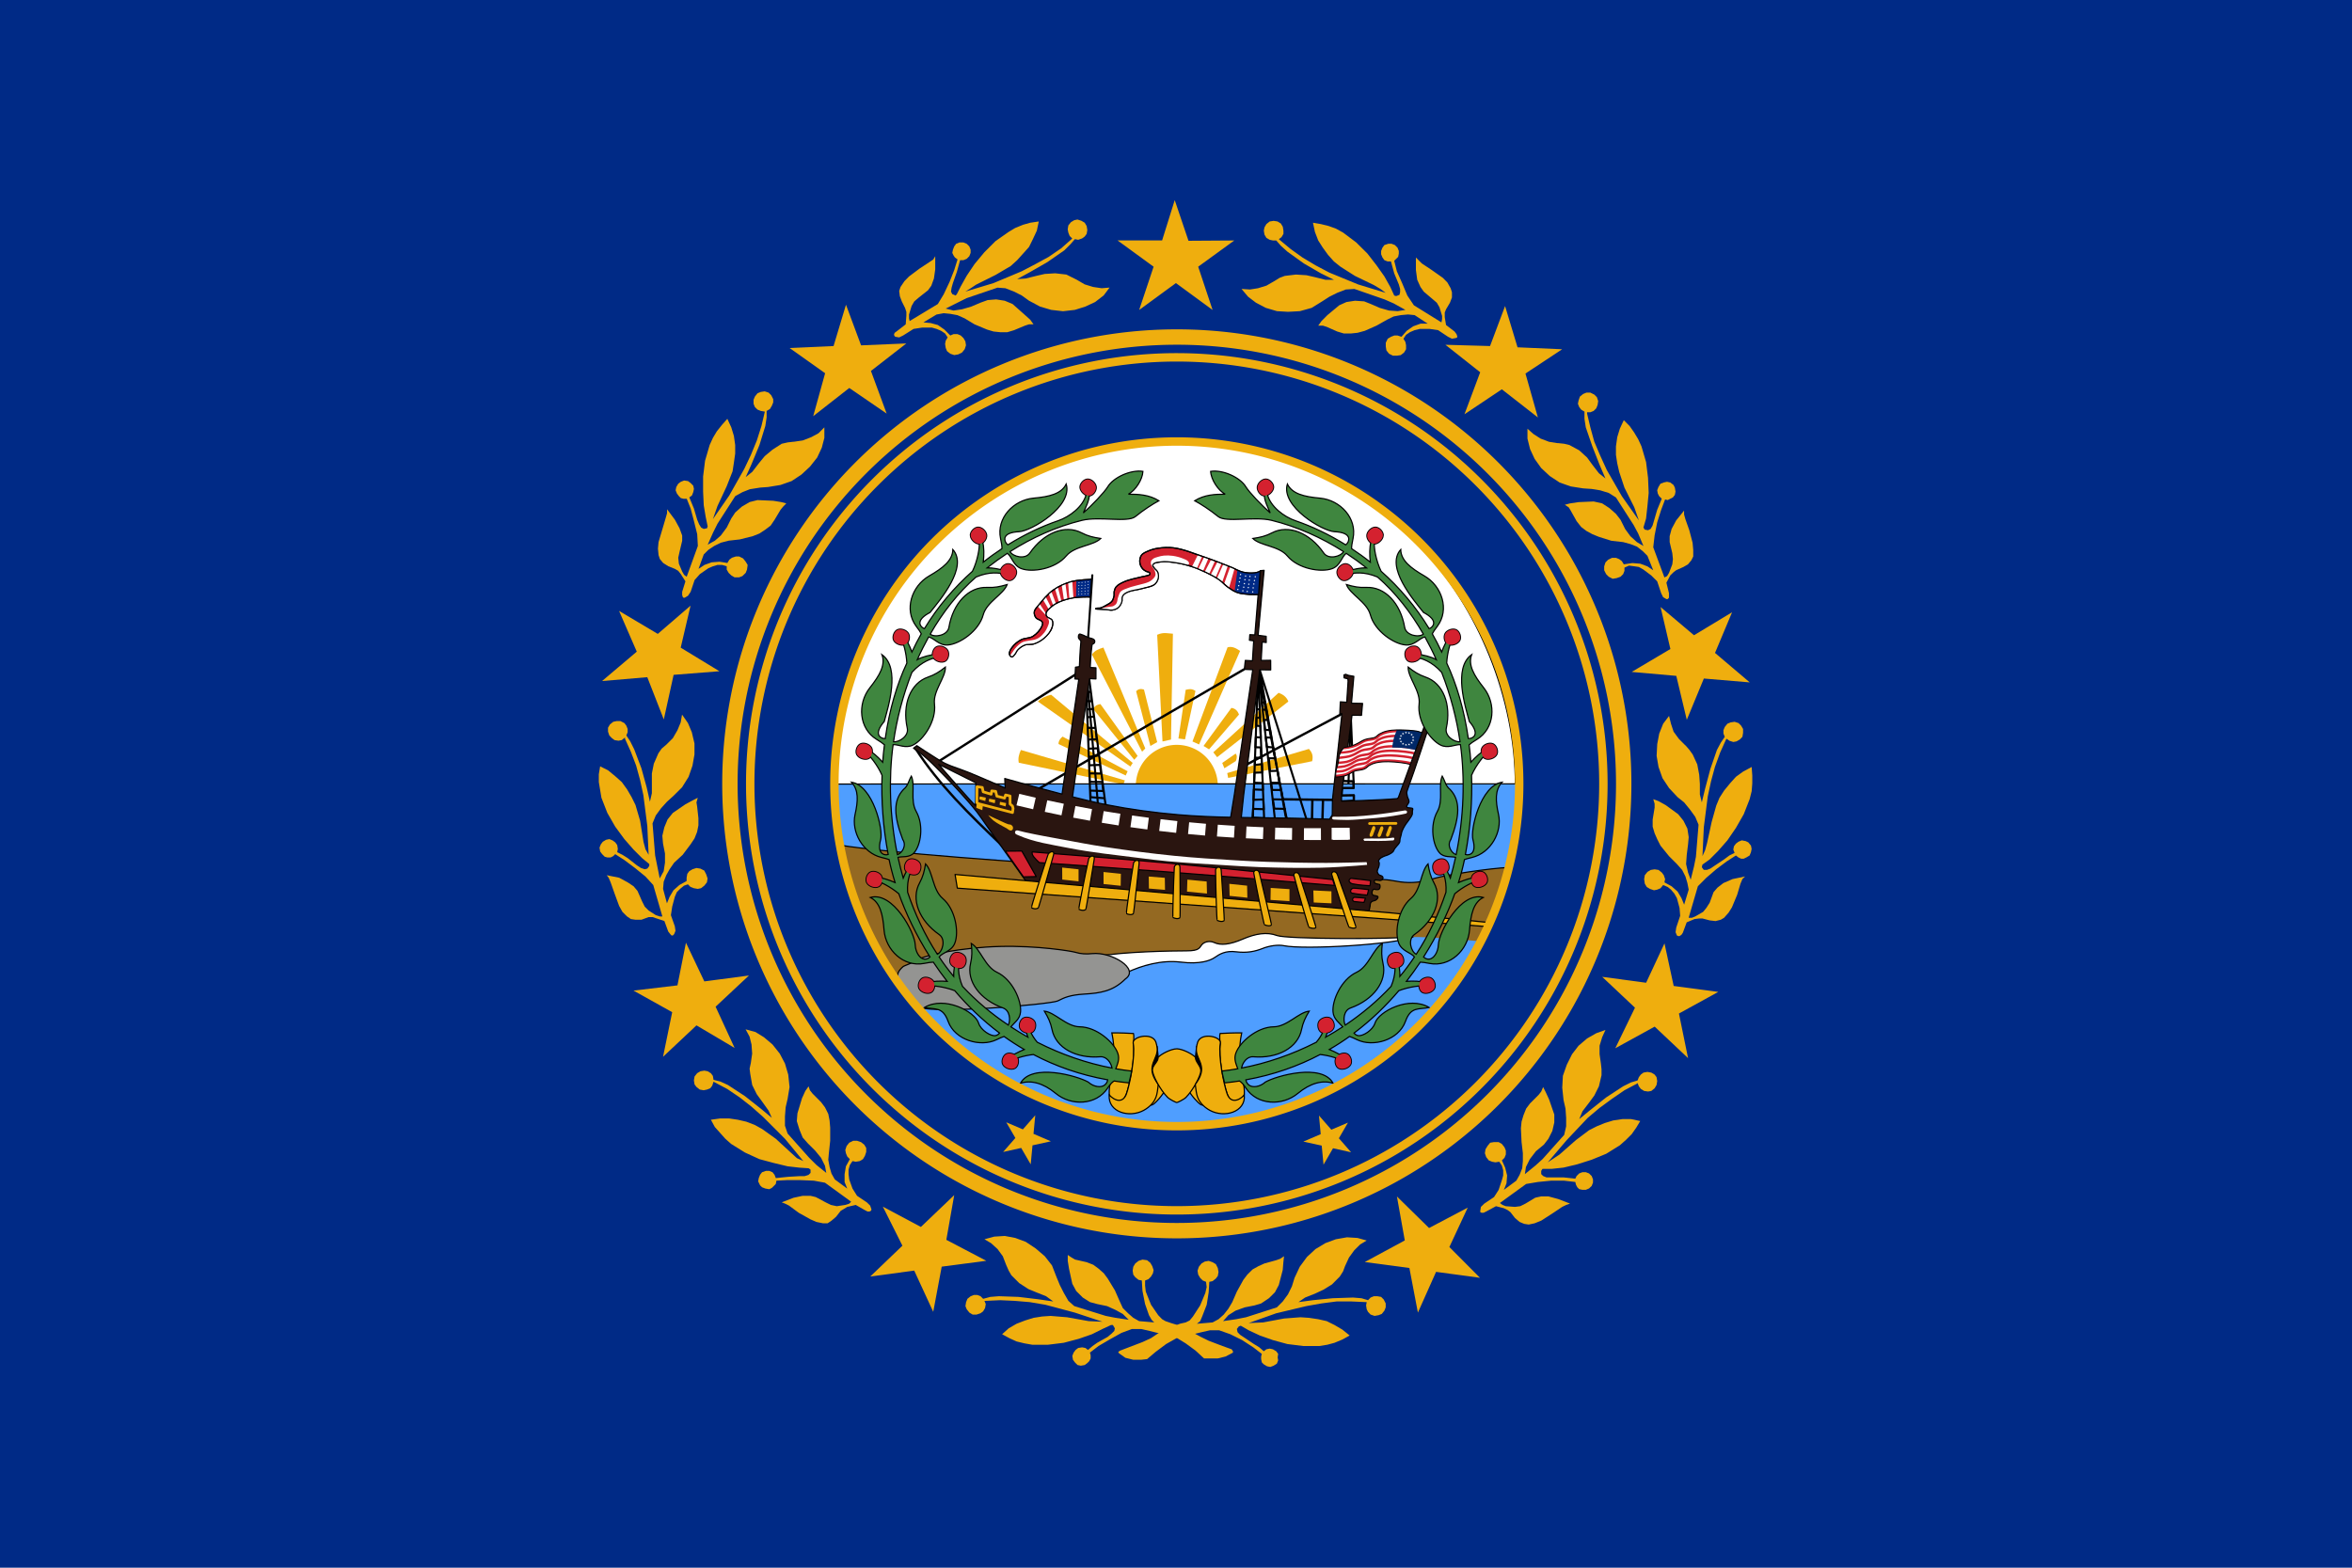 <svg height="440" width="660" xmlns="http://www.w3.org/2000/svg"><path d="m0 440h660v-440h-660z" fill="#002a86"/><g fill="#efae0e" transform="matrix(.978 0 0 .978 7.133 4.755)"><path d="m336.495 71.676 10.351-7.524-13.134.088-3.949-11.671-3.619 11.561h-12.793l10.351 7.546-4.147 12.419 10.549-7.722 10.527 7.722z"/><path d="m242.6 101.596 10.153-7.898-12.98.55-4.334-11.66-3.564 11.858-12.617.561 10.197 7.238-3.421 12.331 10.351-8.096 10.725 7.348z"/><path d="m185.982 188.804 13.145-1.034-11.11-6.765 2.827-12.056-9.405 8.107-11.11-6.6 5.082 11.693-9.966 8.437 12.98-1.111 4.741 12.133z"/><path d="m198.028 284.042 9.57-8.954-12.804 1.694-5.269-11.11-2.442 12.254-12.606 1.496 11.099 6.193-2.629 12.804 9.592-9.02 10.945 6.479z"/><path d="m264.236 350.922 2.255-12.804-9.559 9.13-10.912-5.819 5.61 11.198-9.229 8.844 12.617-1.694 5.456 11.836 2.431-12.969 12.793-1.683-11.473-6.017"/><path d="m301.68 75.427-1.507-.748-1.496-.748-3.201-.363-3.014.187-2.442.561-3.014.748-2.453.176 3.773-2.068 4.884-2.805 4.895-3.399 1.694-1.694 1.32-1.507.946.187 1.111-.385.759-.55.561-.759.187-1.111-.187-1.144-.561-.946-.946-.561-1.133-.363-.935.198-.935.561-.748.935-.187 1.122.187.946.374.946.748.748-.187.176-3.003 2.64-3.575 2.453-3.773 2.057-3.949 2.068-8.085 3.388-8.096 2.453 1.507-.946 1.54-1.034 5.643-2.816 4.301-2.53 1.87-1.694 1.705-1.892 1.694-1.892 1.111-2.255 1.133-2.431.561-2.64-2.442.363-2.068.583-2.266.924-1.881 1.133-3.751 2.629-3.201 3.201-2.816 3.388-2.266 3.377-1.694 3.025-1.122 2.233-.363.396-.946-.396-.374-.726.176-1.133.374-1.32 1.133-3.201.935-3.366h.946l.935-.385.759-.759.374-.946v-.924l-.374-.946-.759-.748-.935-.385h-1.133l-.946.385-.55.748-.374.946-.187.924.374.759.374.55.759.561-.946 3.036-1.32 3.366-1.694 3.586-1.694 2.816-8.085 4.884-.187-.737v-1.133l.748-2.453.759-1.309 1.309-1.122 2.64-2.079.946-1.309.748-2.068.374-2.64v-3.762l-.561.946-1.133.759-2.816 1.859-3.014 2.255-1.309 1.342-1.133 1.672-.374 1.133.187 1.507.561 1.507.935 1.87.374 1.133v1.122l-.187 2.453-2.431 1.881-.759.561-.187.561.187.363.198.198 1.111.187 1.133-.55 3.003-1.892 2.453-.374h2.816l1.32.374 1.32.55 1.122.759.748 1.133-.561.946-.176.924.176 1.144.374.924.946.748 1.122.385 1.133-.187 1.122-.561.759-.946.363-1.122-.176-1.133-.561-.946-.759-.726-.935-.396h-1.133l-.935.396-1.694-1.705-1.881-1.309-2.068-.561-2.068-.187 3.751-2.255 2.068-.385 1.892.187 2.068.385 2.068.924 2.827 1.705 3.575 1.496 1.881.561 1.881.198h2.068l1.881-.561 3.201-1.331 1.122-.363h1.309l-.935-1.32-1.694-1.518-3.377-2.992-2.255-.946-2.453-.385-2.442.198-2.068.748-2.64 1.122-2.64.77-2.442.363-2.255-.561 3.388-1.694 2.629-1.309 8.844-3.003 2.266.165 2.442.946 2.244 1.122 2.079 1.496 3.19 1.705 3.201.946 3.388.385 3.388-.385 3.014-.946 2.805-1.309 2.453-1.892 1.694-2.255-2.266.187-2.442-.363-2.442-.748-2.255-1.32"/><path d="m220.391 121.902-1.694.198-1.694.385-2.64 1.694-2.244 1.87-1.694 2.068-1.881 2.442-1.881 1.507 1.694-3.762 2.255-5.456 1.683-5.456.374-2.453v-1.87l.946-.55.561-.946.385-.946v-.946l-.572-1.122-.748-.748-1.122-.363-1.122.165-.946.385-.748.946-.385.924v1.144l.385.946.748.726.946.385 1.122.176v.198l-.935 3.949-1.32 4.147-1.694 4.125-1.881 3.971-4.334 7.689-4.697 6.798 1.309-3.762 2.64-5.654 1.694-4.312.374-2.453.374-2.64v-2.453l-.374-2.618-.748-2.453-1.133-2.453-1.507 1.705-1.507 1.892-1.111 1.859-.946 2.068-1.32 4.51-.561 4.532v4.323l.187 3.949.572 3.399.55 2.618-.176.561-.946.187-.748-.385-.572-.924-.561-1.331-.935-3.201-1.32-3.201.748-.561.374-.946.198-.924-.198-.935-.748-.759-.748-.561-1.122-.165-.946.363-.748.561-.561.946-.187.924.374.946.561.748.561.561.759.187h.935l1.122 2.816.946 3.586.935 3.762.187 3.377-3.201 8.844-.748-.55-.55-.946-.946-2.255-.187-1.705.374-1.672.759-3.201v-1.507l-.759-2.079-1.32-2.431-2.255-3.025v1.133l-.374 1.309-.946 3.201-1.122 3.762-.176 1.892.176 1.87.374 1.122.946 1.133 1.496.946 1.881.748.946.561.748.946 1.32 2.068-.935 3.003v.946l.187.561.187.187h.374l.935-.572.748-1.122 1.133-3.377 1.507-1.694 2.442-1.694 1.32-.561 1.309-.385h1.32l1.32.385v.946l.55.946.759.726.935.561h1.32l.935-.363.946-.924.374-.946.187-1.331-.561-.924-.748-.946-1.133-.561h-.946l-1.111.363-.759.561-.561.946-2.255-.363-2.255.176-2.079.748-1.694 1.133 1.507-4.147 1.32-1.309 1.694-1.133 1.881-.924 2.255-.583 3.201-.363 3.751-.946 1.881-.748 1.694-1.122 1.507-1.144 1.133-1.672 1.694-2.838.748-.924.935-.946-1.507-.385-2.244-.363-4.521-.198-2.255.561-2.266 1.331-1.881 1.683-1.122 1.694-1.309 2.618-1.694 2.277-1.694 1.485-2.068 1.144 1.507-3.399 1.309-2.618 5.082-7.909 2.068-1.144 2.112-.836 2.959-.473 2.266-.165 3.575-.583 3.201-1.122 2.816-1.87 2.453-2.277 2.068-2.618 1.32-2.816.737-2.816v-3.025l-1.683 1.694-2.068 1.122-2.453.946-2.629.385"/><path d="m183.881 208.846-1.32 1.122-.935 1.331-1.32 3.003-.561 2.816v5.654l-.561 2.453-.935-4.147-1.507-5.456-2.068-5.445-1.133-2.277-1.122-1.694.374-.924v-.946l-.374-.946-.572-.748-1.111-.561h-1.133l-.946.198-.935.748-.561.946v1.122l.374 1.111.748.77.759.561 1.122.176.935-.176.935-.748v.363l1.694 3.762 1.507 3.949 1.133 4.147.935 4.323 1.133 8.844.374 8.272-.902-1.584-.561-2.09-.979-6.094-1.32-4.51-1.122-2.277-1.309-2.244-1.507-2.079-1.881-1.672-2.068-1.705-2.266-1.133-.374 2.277v2.233l.748 4.51 1.694 4.345 2.266 3.949 2.618 3.564 2.64 3.014 2.442 2.442 2.068 1.705v.55l-.561.759-.737.187-1.133-.385-1.133-.748-2.629-2.068-1.507-.946-1.507-.748.187-.946-.187-1.111-.55-.759-.759-.561-.935-.385-.946.198-.935.561-.572.748-.374.946.187 1.111.572.759.748.748.748.198h.935l.748-.385.572-.561 2.629 1.694 3.014 2.255 3.014 2.453 2.255 2.453 2.618 9.02h-.748l-1.122-.363-2.068-1.331-1.122-1.122-.759-1.507-1.32-3.003-1.122-1.331-1.683-1.122-2.453-1.331-3.575-.726.561.726.561 1.331 1.133 3.201 1.309 3.564.946 1.705 1.32 1.309 1.111.748 1.32.198h1.694l2.068-.759h1.133l1.133.374 2.255.748 1.111 3.025.572.737.374.385h.374l.374-.385.385-.946-.198-1.309-1.122-3.179.374-2.453.748-2.816.572-1.331.935-.946 1.133-.924 1.122-.385.748.748.946.363 1.122.198.946-.198.935-.726.759-.946.187-1.111-.374-1.144-.572-1.133-1.122-.561-1.133-.176-1.133.363-.935.561-.55.748-.198 1.122v.946l-2.068 1.144-1.694 1.496-1.122 1.892-.759 1.87-1.111-4.147.176-2.057.748-1.892.946-1.683 1.309-1.892 2.453-2.255 2.255-3.003 1.133-1.694.748-1.87.374-1.892v-2.068l-.374-3.388-.187-1.122.374-1.331-1.507.77-2.068 1.122-3.575 2.453-1.507 1.87-.935 2.255-.572 2.442.198 2.255.561 2.838v2.618l-.374 2.453-1.133 2.068-1.32-6.578-.748-9.218.935-2.277 1.507-2.057 1.694-1.87 1.881-1.705 2.453-2.442 1.881-3.014 1.111-3.201.572-3.201v-3.179l-.759-3.201-1.111-2.64-1.694-2.431-.385 2.233-.935 2.255-1.32 2.277-1.881 1.87"/><path d="m208.159 300.113-.374 1.705.187 1.496.561 3.201 1.309 2.64 1.507 2.068 1.881 2.64.935 2.068-3.19-2.651-4.51-3.564-4.895-3.201-2.068-.946-2.068-.55-.187-1.122-.572-.77-.935-.561-.946-.176-1.122.176-.935.561-.748.946-.187 1.133.187 1.144.55.726.946.748 1.122.198.946-.198.935-.363.572-.748.374-1.144.374.198 3.575 1.892 3.575 2.42 3.377 2.651 3.388 3.003 6.204 6.215 5.28 6.402-1.848-.847-1.54-1.408-4.51-4.147-3.949-2.816-2.068-1.144-2.453-.946-2.442-.561-2.453-.363h-2.629l-2.64.363 1.133 2.09 3.014 3.377 1.694 1.496 3.949 2.453 4.136 1.892 4.147 1.111 3.938.946 3.388.385 2.629.176.572.385v.946l-.572.561-1.122.363h-1.32l-3.388.198-3.564.363-.374-.946-.572-.726-.935-.396h-.946l-1.122.396-.572.726-.374.946-.176.946.55 1.133.572.561.935.363 1.133.198.748-.385.572-.561.55-.561.187-.946 3.014-.165h3.762l3.949.165 3.201.583 7.513 5.456-.55.561-1.133.363-2.442.363-1.694-.363-1.507-.748-2.816-1.507-1.507-.363h-2.266l-2.618.561-3.388 1.309.935.363 1.133.561 2.816 2.079 3.388 1.892 1.694.737 1.881.385h1.32l1.122-.759 1.32-1.133 1.309-1.683.935-.55.946-.583 2.442-.561 2.64 1.507.748.385h.572l.374-.198.187-.363-.385-1.133-.935-.924-2.827-1.892-1.309-2.09-.946-2.618-.187-1.507v-1.309l.374-1.331.759-1.111.935.187 1.133-.187.935-.561.561-.946.374-1.122v-1.133l-.561-.946-.935-.737-1.133-.385h-1.122l-1.133.561-.748.946-.374 1.122.176.946.385.935.748.759-1.133 2.057-.374 2.255v2.266l.759 1.881-3.575-2.64-.946-1.672-.55-1.892-.374-2.068.187-2.079.363-3.399v-3.751l-.176-2.068-.374-1.87-.946-1.892-1.133-1.496-2.442-2.453-.748-.946-.385-1.122-.935 1.331-.946 2.068-1.309 4.323-.187 2.255.759 2.442.924 2.255 1.507 1.705 2.068 2.057 1.694 2.068 1.133 2.277.374 2.057-2.816-2.277-2.079-2.057-6.204-6.963-.759-2.255v-2.618l.198-2.651.561-2.42.561-3.399-.374-3.564-.946-3.201-1.496-2.838-2.079-2.618-2.442-2.068-2.442-1.507-2.827-.77 1.133 2.09.561 2.255.187 2.618-.374 2.64"/><path d="m338.19 384.978h3.949l2.266-.561 2.068-1.111v-.385l-.374-.561-2.64-.946-3.949-1.507-2.266-1.111-2.442-1.32-3.575-1.881-2.442-.737-1.694-.583-.946-.55-1.111-1.144-2.068-3.003-1.507-3.762-.198-1.694v-1.507l.946-.363.759-.759.55-.946.187-.924-.385-1.133-.55-.946-.935-.748-1.32-.176-1.122.363-.946.748-.572.946-.176 1.122.176 1.144.572.748.946.748.935.176.187 3.003.748 3.762 1.122 3.201.759 1.331.748.737-4.334-.374-1.683-.946-1.496-1.309-1.507-1.496-.946-2.068-1.32-3.003-2.068-3.399-1.122-1.507-1.507-1.331-1.507-1.111-1.881-.737-3.388-.77-.946-.561-1.111-.748v1.694l.363 2.255.946 4.323 1.122 2.079 1.881 1.87 2.068 1.309 2.079.561 2.816.583 2.453 1.111 2.068 1.144 1.694 1.672-3.762-.561-2.827-.55-9.031-2.816-1.694-1.507-1.309-2.277-1.133-2.233-.935-2.255-1.32-3.399-2.068-2.64-2.64-2.255-2.816-1.87-3.014-1.122-3.003-.572-3.014.187-2.827.759 1.881 1.111 1.881 1.705 1.507 2.057.946 2.453.748 1.694.759 1.309 2.255 2.255 2.618 1.705 2.266.935 2.816 1.122 2.079 1.507-4.488-.649-5.489-.66-5.643-.198-2.453.198-2.057.55-.748-.748-.946-.363h-.946l-.935.363-.935.748-.385.946-.187 1.144.374.924.759.946.935.561h1.133l1.122-.374.748-.55.561-.946.198-1.144-.385-.924h.385l4.136-.187 4.136.187 4.334.363 4.51.759 8.459 2.255 7.909 2.618-3.96-.176-6.204-1.111-4.708-.385-2.431.165-2.453.385-2.442.759-2.453.946-2.255 1.309-1.881 1.694 2.068 1.122 2.068.946 2.266.55 2.255.396h4.521l4.51-.561 4.323-1.144 3.762-1.309 3.014-1.507 2.442-1.133h.561l.561.946-.176.748-.759.759-1.133.946-3.003 1.694-1.32.924-1.32 1.133-.748-.572-.935-.176-1.122.176-.759.572-.561.759-.374.946.187 1.111.561.759.748.748.946.198 1.122-.198.748-.561.561-.561.385-.77v-.924l-.198-.748 2.453-1.892 3.201-1.87 3.377-1.892 3.014-1.122h2.64l2.442.561 2.244.561 2.266.363 1.32.198 1.496.583 3.014 1.859 2.827 2.068 2.442 2.255"/><path d="m417.411 101.97-9.977-7.887 12.804.363 4.312-11.473 3.575 11.836 12.804.561-10.527 6.963 3.564 12.606-10.34-8.074-10.725 7.15z"/><path d="m473.676 189.101-12.793-1.133 11.099-6.578-2.816-12.045 9.592 8.096 10.923-6.6-4.895 11.671 9.966 8.459-13.167-1.111-4.895 11.858z"/><path d="m461.818 284.328-9.405-8.855 12.606 1.694 5.269-11.297 2.64 12.221 12.793 1.705-11.286 6.204 2.618 12.804-9.581-9.042-11.297 6.204z"/><path d="m395.774 351.12-2.255-12.617 9.218 9.053 11.099-5.852-5.269 11.308 8.789 8.833-12.606-1.705-5.214 11.693-2.442-12.804-12.804-1.705z"/><path d="m358.33 75.823 1.507-.946 1.496-.561 3.201-.385 3.014.187 2.442.561 3.003.748h2.442l-3.751-1.859-4.895-2.838-4.697-3.377-1.881-1.694-1.32-1.507h-.946l-.935-.198-.946-.55-.55-.946-.187-1.122.187-.946.55-.946.946-.748 1.133-.176 1.122.176.946.583.561.924.187 1.133v.924l-.561.946-.759.561.198.187 3.19 2.651 3.377 2.42 3.762 2.255 3.96 2.09 8.272 3.399 7.909 2.42-1.507-1.111-1.881-1.122-5.456-2.64-4.147-2.64-1.881-1.507-1.672-1.87-1.507-2.079-1.32-2.068-.946-2.453-.561-2.64 2.255.385 2.255.561 2.079.748 2.068 1.144 3.751 2.816 3.201 3.179 2.629 3.388 2.266 3.201 1.683 3.014 1.122 2.453.561.165.946-.363.187-.748v-.946l-.374-1.309-1.32-3.179-.935-3.399h-.946l-.935-.363-.561-.781-.374-.924v-.946l.374-.935.561-.759 1.122-.363h.946l.935.363.759.759.374.935v.759l-.187.946-.572.561-.561.55.759 3.014 1.496 3.366 1.507 3.597 1.881 2.805 7.909 4.906.187-.946v-.924l-.759-2.475-.748-1.287-1.32-1.133-2.442-2.068-.935-1.331-.935-2.068-.374-2.805v-3.597l.737.759.946.946 2.816 1.87 3.201 2.255 1.32 1.331.946 1.672.374 1.144v1.496l-.572 1.507-1.122 1.892-.374.924v1.331l.374 2.255 2.442 1.87.561.748.198.561v.385l-.385.176-1.122.198-1.133-.561-2.827-1.892-2.442-.363h-2.816l-1.496.363-1.32.561-1.133.77-.748 1.122.561.935.187.924v1.144l-.561.946-.946.748-1.122.176h-1.133l-1.122-.561-.748-.946-.187-1.111v-1.122l.561-1.133.946-.561.935-.363h.946l1.111.363 1.507-1.705 1.881-1.309 2.079-.748h2.068l-3.762-2.453-1.881-.187-2.068.187-2.068.385-1.881.924-3.014 1.705-3.388 1.496-2.068.561-1.881.198h-2.068l-1.881-.561-3.014-1.331-1.122-.363h-1.32l.935-1.309 1.694-1.705 3.388-2.816 2.068-.935 2.453-.374 2.629.176 1.881.748 2.64 1.144 2.618.748 2.453.176 2.255-.363-3.388-1.87-2.618-1.144-8.657-3.003-2.453.165-2.442.946-2.255 1.122-2.068 1.331-3.014 1.87-3.388.946-3.388.187-3.19-.187-3.201-.946-2.827-1.485-2.255-1.716-1.881-2.233 2.442.165 2.266-.363 2.442-.748 2.266-1.309"/><path d="m439.62 122.287 1.881.198 1.507.363 2.816 1.529 2.255 2.057 1.507 2.068 1.881 2.442 1.881 1.507-1.694-3.949-2.068-5.269-1.881-5.456-.374-2.453v-2.057l-.935-.561-.572-.748-.374-.946.187-.946.385-1.122.935-.748.935-.385h1.122l1.133.561.748.748.374 1.133-.176 1.122-.385.946-.748.748-.946.374h-.935v.385l.935 3.949 1.133 4.125 1.694 3.971 1.881 4.125 4.323 7.524 4.895 6.963-1.32-3.762-2.816-5.632-1.507-4.532-.561-2.431-.374-2.442v-2.453l.374-2.64.748-2.453 1.133-2.42 1.683 1.694 1.309 1.87 1.133 1.892.946 2.057 1.32 4.51.561 4.51.187 4.345-.374 3.927-.374 3.399-.759 2.618.374.583.946.176.748-.374.55-.946.385-1.309.935-3.201 1.32-3.201-.748-.748-.385-.748-.176-.946.363-.924.572-.946.935-.363.946-.198.935.198.946.726.374.77.187 1.122-.187.946-.561.726-.759.385-.748.385-.737-.187-1.133 3.003-1.133 3.575-.748 3.773-.385 3.377 3.201 8.657.759-.385.561-.924.946-2.453.176-1.496-.176-1.705-.759-3.201v-1.672l.561-2.09 1.309-2.442 2.266-2.816v1.111l.374 1.342 1.133 3.201.935 3.564.187 2.057v1.892l-.561 1.122-.946 1.133-1.309.759-2.079.924-.748.572-.946.924-1.111 2.09.737 3.003v1.309l-.374.396h-.363l-.946-.561-.561-1.144-1.133-3.388-1.694-1.683-2.255-1.694-1.309-.748-1.32-.198-1.507-.198-1.309.583v.924l-.374.946-.759.748-1.122.396-1.133.187-1.122-.583-.748-.748-.561-1.111v-1.122l.374-1.144.748-.748 1.133-.561h1.122l.935.374.748.572.572.924 2.442-.363 2.266.176 2.068.77 1.672 1.122-1.672-4.147-1.32-1.32-1.694-1.331-1.881-.726-2.068-.561-3.388-.385-3.575-1.122-1.881-.77-1.694-.924-1.496-1.133-1.32-1.683-1.694-3.025-.561-.924-1.133-.748 1.507-.396 2.442-.363 4.334-.187 2.442.55 2.068 1.342 1.892 1.672 1.309 1.694 1.32 2.64 1.507 2.068 1.87 1.694 1.881 1.122-1.507-3.564-1.309-2.453-5.071-7.909-2.079-1.309-2.442-.748-2.442-.396-2.453-.165-3.575-.561-3.201-1.133-2.827-1.87-2.442-2.277-1.881-2.629-1.309-2.816-.748-3.003v-2.838l1.694 1.507 2.068 1.331 2.442.924 2.442.385"/><path d="m476.317 209.044 1.133 1.309.935 1.309 1.309 2.838.561 3.003.187 2.629v3.025l.561 2.233.946-3.927 1.507-5.654 1.881-5.456 1.111-2.079 1.133-1.683-.374-.946v-.946l.374-.924.759-.946.935-.385 1.133-.165 1.122.363.748.748.561.946v1.122l-.187 1.133-.737.759-.946.55-.935.176-1.133-.363-.748-.561-.198.198-1.694 3.751-1.496 4.125-1.122 4.147-.935 4.323-1.133 8.855-.385 8.272.759-1.683.561-2.079 1.309-6.017 1.32-4.708.935-2.255 1.32-2.057 1.694-2.068 1.694-1.892 2.068-1.496 2.453-1.32.176 2.453v2.255l-.176 2.233-.572 2.277-1.694 4.323-2.255 3.949-2.442 3.564-2.64 3.014-2.442 2.453-2.079 1.496-.176.759.561.748h.935l.946-.363 1.122-.759 2.827-1.881 1.507-1.122 1.507-.748-.374-.946.187-.946.561-.759.737-.55.946-.396 1.133.22.748.363.759.924.187.946-.187.946-.385.946-.935.561-.759.363h-.748l-.759-.363-.737-.561-2.629 1.694-3.014 2.255-2.827 2.431-2.442 2.453-2.64 9.042h.946l.935-.385 2.266-1.309.935-1.144.946-1.485 1.111-3.025 1.133-1.309 1.694-1.309 2.64-1.144 3.575-.748-.759.748-.561 1.331-.946 3.179-1.496 3.597-.935 1.496-1.32 1.507-.946.561-1.496.385-1.694-.198-2.079-.55h-.935l-1.32.165-2.255.946-1.122 3.014-.374.55-.561.385h-.374l-.385-.187-.374-.924.187-1.331 1.133-3.377-.187-2.277-.759-2.816-.748-1.309-.946-1.111-.935-.759-1.32-.561-.748.924-.946.396-.924.187-1.133-.385-.946-.561-.561-.946-.187-1.309.187-1.133.759-.946.935-.561 1.133-.176 1.111.176.946.748.561.759.385 1.133-.198.924 2.079 1.144 1.694 1.496 1.122 1.892.759 1.87 1.309-4.312-.374-1.892-.561-1.892-.946-1.87-1.507-1.694-2.255-2.255-2.442-3.014-.946-1.87-.748-1.694-.561-1.892v-2.057l.561-3.399v-1.122l-.385-1.309 1.507.561 2.068 1.144 3.586 2.618 1.507 1.87 1.122 2.255.374 2.442-.187 2.09-.374 3.003-.187 2.629.561 2.442.759 2.068.935-3.762.561-2.816.759-9.218-.946-2.255-1.507-2.079-1.683-2.068-1.881-1.507-2.453-2.618-1.881-2.838-1.133-3.201-.55-3.179.176-3.388.572-3.014 1.122-2.816 1.694-2.255.561 2.255.748 2.266 1.507 2.057 1.881 1.892"/><path d="m452.039 300.311.187 1.694v1.694l-.748 3.179-1.32 2.651-1.507 2.057-1.881 2.453-.946 2.255 3.201-2.618 4.521-3.597 4.895-3.201 2.244-1.111 1.881-.561.374-.946.561-.748.759-.561 1.133-.198 1.111.198.946.561.561.748.187 1.122-.187 1.133-.561.946-.946.759-.924.165-1.133-.165-.946-.583-.561-.737-.374-.946-.187.176-3.575 1.892-3.575 2.453-3.575 2.618-3.377 2.838-6.028 6.38-5.456 6.402 3.388-2.255 4.708-4.147 3.751-2.816 2.255-1.144 2.266-.924 2.442-.748 2.629-.385h2.453l2.64.561-1.133 1.892-1.32 1.881-1.694 1.683-1.694 1.507-3.938 2.442-4.136 1.694-4.147 1.32-3.949.946-3.388.363h-2.64l-.374.572v.924l.561.561.946.385h4.884l3.388.374.374-.759.748-.748.946-.363h.946l.935.363.759.748.374.946v.946l-.374.946-.759.726-.935.396h-.946l-.946-.198-.561-.561-.374-.748-.176-.748-3.201-.374h-3.762l-3.762.374-3.388.572-7.524 5.456.748.561.946.363 2.629.198 1.507-.198 1.507-.748 2.816-1.694 1.694-.374h2.068l2.816.759 3.388 1.309-1.122.385-1.122.561-2.827 1.892-3.201 2.057-1.881.759-1.694.363-1.298-.198-1.32-.55-1.32-1.122-1.32-1.694-.748-.561-1.133-.561-2.255-.583-2.816 1.529-.748.363h-.572l-.374-.187v-.374l.187-1.133.946-.924 2.816-1.892 1.32-2.057.935-2.816.374-1.331v-1.485l-.374-1.331-.748-1.122-1.122.176-.946-.176-.946-.385-.748-.946-.374-1.111.187-1.144.561-.924.759-.946 1.111-.187h1.32l.946.55.748.946.385.946v1.122l-.385.946-.748.748.935 2.068.561 2.255-.176 2.255-.759 1.892 3.575-2.651.946-1.672.748-1.892.187-2.057v-2.255l-.374-3.201-.187-3.96.187-1.892.561-1.87.759-1.892 1.111-1.474 2.453-2.453.748-.946.561-1.309.759 1.507.946 2.057 1.496 4.323v2.277l-.561 2.431-1.133 2.255-1.309 1.694-2.266 1.87-1.749 2.277-1.122 2.255-.308 2.057 3.003-2.442 2.068-1.87 6.215-6.963.561-2.453v-2.442l-.187-2.651-.561-2.442-.374-3.564.187-3.399 1.122-3.179 1.507-3.025 1.87-2.431 2.453-2.09 2.629-1.496 2.64-.946-.946 2.079-.748 2.453v2.431z"/><path d="m321.822 385.176-1.694.187h-2.266l-2.255-.561-1.87-1.331-.187-.363.55-.363 2.453-.946 3.949-1.507 2.453-1.133 2.255-1.507 3.762-1.672 2.255-.946 1.683-.385 1.133-.561.935-1.122 2.079-3.201 1.496-3.586.374-1.672-.176-1.507-.946-.385-.748-.748-.561-.946-.187-1.122.374-1.122.759-.946.935-.55 1.122-.198 1.122.385.946.561.561 1.122.198 1.133-.198 1.122-.561.748-.946.748-.935.198-.187 3.003-.561 3.575-1.309 3.388-.561 1.309-.946.759 4.51-.385 1.705-.924 1.496-1.331 1.32-1.683 1.122-1.892 1.309-3.003 1.881-3.399 1.133-1.496 1.507-1.485 1.694-.946 1.683-.759 3.388-.935 1.122-.396 1.133-.748-.187 1.694-.187 2.255-1.133 4.323-1.111 2.079-1.694 1.683-2.266 1.518-1.881.561-2.816.561-2.64.946-2.068 1.309-1.507 1.694 3.762-.55 2.827-.561 8.844-2.838 1.694-1.694 1.507-2.068 1.111-2.255.759-2.442 1.507-3.212 2.068-2.805 2.442-2.255 2.827-1.705 3.014-1.111 3.201-.561 3.003.187 2.64.737-1.881 1.133-1.694 1.683-1.507 2.079-1.133 2.453-.561 1.507-.946 1.496-2.244 2.255-2.442 1.507-2.453 1.144-2.816 1.111-1.892 1.309 4.147-.55 5.643-.561 5.841-.198 2.442.198 1.881.561.737-.759.946-.385h.946l1.122.198.748.748.572 1.122v1.133l-.374.946-.759.946-.935.363-1.133.198-1.133-.385-.737-.759-.374-.748-.187-1.122.187-.946h-.187l-4.147-.187h-4.323l-4.334.561-4.323.77-8.646 2.057-7.909 2.816 4.136-.187 6.017-1.122 4.708-.363 2.442.165 2.64.396 2.442.55 2.255 1.122 2.266 1.331 2.068 1.672-2.068 1.144-2.266.946-2.068.561-2.255.363h-4.708l-4.51-.561-4.147-1.133-3.751-1.32-3.201-1.496-2.255-1.309-.561.187-.572.737.198.935.748.759 1.133.748 2.816 1.892 1.507.924 1.32 1.144.737-.561.946-.198.935.198.946.561.561.748-.154 1.034.154.836-.374.946-.935.583-.946.363-.946-.198-.935-.561-.55-.55-.198-.946v-.759l.198-.726-2.453-1.892-3.201-2.079-3.388-1.683-3.201-1.133h-2.629l-2.431.55-2.266.561-2.068.198-1.507.363-1.32.583-3.003 1.694-3.014 2.255-2.442 2.068"/></g><g fill="#efae0e" transform="matrix(.519 0 0 .52 -62.27 194.027)"><path d="m673.027 236.453-8.98-3.832 4.918 8.473-6.613 7.547 9.765-2.172 5.141 8.855.976-10.258 9.934-2.187-9.395-4.016.954-10.043z"/><path d="m839.816 236.625 8.981-3.824-4.914 8.457 6.613 7.554-9.769-2.179-5.149 8.871-.969-10.27-9.925-2.187 9.378-4.012-.937-10.051z"/></g><path d="m480.038 54.329h557.926c-.01-70.479-29.573-144.189-78.456-196.057-52.185-55.37-126.141-86.497-201.673-83.495-66.043 2.625-131.432 25.113-180.449 67.285-59.56 51.243-97.347 132.334-97.347 212.267z" fill="#fff" stroke="#000" stroke-width=".946" transform="matrix(.343 0 0 .343 69.209 201.65)"/><g transform="matrix(.165 0 0 .165 229.396 220.485)"><path d="m1078.949 112.101 108.912-1.534-38.861 113.514-36.815 62.381-365.084 37.327-538.934-1.023-68.868 19.817-59.489-103.587-40.379-109.511-7.159-48.064 370.198 16.362z" fill="#946922" fill-rule="evenodd"/><path d="m724.91 273.754c-11.941 4.772-184.682 24.77-209.943 36.542-8.218-4.709-38.059 31.226-55.086 11.934-42.483 7.385-106.426 25.531-154.092 19.156-42.174-5.659-112.365 17.724-152.156 13.397 103.882 130.194 277.974 221.1 457.455 224.939 209.095 4.473 436.167-123.742 516.598-314.28.579-.95-91.865-8.9-119.603-7.817 0 0-271.295 11.358-283.173 16.129z" fill="#4f9eff" stroke-width="2.035"/><g stroke-miterlimit="6.3"><path d="m541.342-.326a69.752 69.752 0 0 1 70.544-68.95 69.752 69.752 0 0 1 68.95 70.544l-69.747-.797z" fill="#efae0e" fill-rule="evenodd" stroke-width=".868"/><path d="m913.248 27.139-6.327-146.432-.931 27.888-.913 27.368-3.037 90.995z" fill="none" stroke="#000" stroke-linecap="round" stroke-linejoin="round" stroke-width="3.5"/><g fill-rule="evenodd"><path d="m891.678-121.829-162.984 86.669" fill="#2a1510" stroke="#000" stroke-linecap="round" stroke-linejoin="round" stroke-width="4"/><g fill="#efae0e" stroke-width=".611" transform="translate(-162.031 -776.067)"><path d="m858.877 754.778 138.97-41.071c4.144 4.576 8.085 10.61 5.424 20.923l-142.845 28.414z"/><path d="m850.389 737.582 22.778-15.909c2.772 3.158 2.4 7.573.362 12.655l-19.524 12.293z"/><path d="m835.203 719.504 110.999-101.237c7.712 2.773 13.731 7.24 16.632 14.824l-121.123 94.729z"/><path d="m865.936 643.938-47.364 64.719 9.401 5.785 50.98-59.296c-2.359-5.716-5.867-10.282-13.016-11.208z"/><path d="m859.428 540.893-59.657 160.171 11.208 5.062 69.781-159.086c-6.459-4.328-12.984-8.427-21.332-6.147z"/><path d="m788.2 613.205-12.293 82.797 11.208 1.446 17.716-82.436c-6.845-4.506-11.65-2.892-16.632-1.808z"/><path d="m739.751 519.561 9.039 181.503 14.462-3.254 3.254-180.057c-8.459-.316-15.645-3.179-26.755 1.808z"/><path d="m703.957 615.736 24.224 92.921 11.57-6.508-22.417-89.305c-5.977-2.071-10.292-.818-13.378 2.892z"/><path d="m648.277 541.255 71.227 171.741-5.423 5.423-85.328-165.233c4.634-7.101 12.065-9.54 19.524-11.931z"/><path d="m643.215 637.43 63.273 88.221-5.785 6.508-69.781-86.413c3.476-6.504 7.874-7.47 12.293-8.316z"/><path d="m559.333 621.521 138.839 116.061-3.977 6.147-157.279-110.637c5.846-6.025 13.689-9.388 22.417-11.57z"/><path d="m578.857 692.749c-4.616 3.753-7.073 7.938-6.87 12.655l114.253 53.511 3.254-7.231z"/><path d="m507.991 715.527c-3.148 6.843-5.252 13.894-3.616 21.694l177.887 36.879 2.531-6.87z"/></g></g></g><g stroke="#000"><path d="m37.222 101.211c156.548 25.557 881.25 65.416 915.096 59.24 12.162-2.206 29.717 2.108 38.598 3.329 20.442 2.761 37.545.555 59.041-6.078 19.263-5.968 96.712-17.465 124.869-18.318 12.643-47.042 19.974-91.338 19.974-142.341 0 0-1183.304 0-1165.408.511" fill="#4f9eff" stroke-width="2"/><g stroke-linecap="round" stroke-linejoin="round" stroke-miterlimit="6.3" transform="translate(-162.031 -776.067)"><path d="m901.73 834.842 1.191-19.158 18.074.542-.67-16.586-16.778.678.638-17.609 15.479.561-.467-11.551-14.595-.529.638-16.975 13.228-.545-.567-14.034-12.202 1.306.45-12.413 10.406.377-.723-17.716-9.039-.362.723-16.993 8.316.362-.723-19.524-6.87-.362.362-13.558 5.966-.181-.82-14.229-4.273-.031" fill="none" stroke-width="3.5"/><path d="m601.827 586.487-231.118 146.75" fill="#2a1510" fill-rule="evenodd" stroke-width="4"/><g fill="none"><g stroke-width="3.5"><path d="m902.453 830.503 9.039-249.476 10.124 250.561z"/><path d="m940.417 837.372-28.563-255.261 48.449 252.007z"/><path d="m913.222 576.389 82.834 264.865-29.657-.511-8.181-12.272z"/></g><g stroke-width="4"><path d="m1002.967 836.288.723-35.433"/><path d="m1021.768 800.132-1.085 37.241"/><path d="m953.433 799.409 89.667 1.085"/><path d="m1052.862 803.024 21.332-1.085v-9.401l-20.97.362 1.085-12.655h19.524l-.361-11.389-17.716-.542 1.085-13.378 15.909-6.147 1.085-14.824-10.847-2.169"/></g><path d="m623.924 592.867 27.968 215.943-12.835.723-.904-11.57-16.339-188.908-3.185-11.034 7.954 212.959 26.755 4.339-3.073-17.716-23.682-1.808-.723-11.208 22.055.723-1.627-15.366-20.97-.181-.542-14.462 19.524.362-1.808-14.824-18.078.723-.723-14.282 16.27-2.35-1.446-12.293-15.366.723-.542-15.547 14.101-.362-1.808-19.524h-13.197l-.542-18.078 11.028-1.085-1.989-13.197-9.762 1.085-.542-14.282 8.497.362-1.808-16.27-7.412 1.085-3.616-20.067z" stroke-width="3.5"/><path d="m329.036 713.423c39.297 61.167 91.69 111.832 145.727 163.623" stroke-width="4"/></g><path d="m887.14 578.549-350.318 203.93" fill="#2a1510" fill-rule="evenodd" stroke-width="4"/><g fill="none" stroke-width="3.5"><path d="m622.279 524.105 7.159-105.843"/><path d="m956.687 815.679-17.716-.362-2.531-15.909 16.993.362-2.892-16.27h-15.186l-1.808-12.293h14.101l-3.073-20.247-12.835.362-2.169-21.694h10.847l-3.532-18.44-10.569-.904-1.808-16.089 9.401.362-2.169-13.016-8.497-.181-1.627-16.813 6.87-.362-3.064-16.993-6.336-.362-1.446-11.931 5.661-.781"/></g></g><path d="m269.355-4.609c-.385 5.557.194 33.614-1.097 38.243-1.85-.665-57.857-64.164-62.091-69.821zm-41.8-28.652c-3.876-1.527-7.709-3.155-11.462-4.967-4.936-2.383-9.523-5.434-14.189-8.309-11.15-6.868-32.98-21.348-32.98-21.348l-5.625 4.346s11.785 8.169 17.258 12.783c10.507 8.859 20.096 18.761 29.785 28.508 11.454 11.522 22.616 23.339 33.492 35.408 9.285 10.303 18.55 20.653 27.1 31.574 5.612 7.169 10.568 14.828 15.852 22.242 22.2 31.149 68.134 96.258 68.134 96.258s25.376 3.684 38.861 4.984c50.77 4.895 100.424 7.181 151.224 11.76 98.631 8.89 198.118 18.522 296.695 27.995 22.196 2.133 44.412 3.792 66.6 6.008 9.678.967 28.762 3.58 28.762 3.58s2.207-9.174 2.812-12.911c.233-1.44-.044-2.997.512-4.346.474-1.151 1.304-2.194 2.301-2.939 2.129-1.592 5.406-1.199 7.414-2.941 1.557-1.351 3.685-3.402 3.068-5.369-.297-.946-1.771-.894-2.686-1.277-2.175-.913-5.469-.386-6.646-2.43-1.469-2.549-.771-6.862 1.533-8.691 1.237-.982 3.153.331 4.73.256 1.722-.082 3.903.46 5.113-.768 1.782-1.807 1.983-5.194 1.023-7.543-.367-.9-1.962-.479-2.845-.885-1.936-.89-4.374-.531-5.721-2.181-.997-1.221-1.095-3.596 0-4.73.829-.859 2.386-.162 3.58-.127 2.268.066 4.59 1.246 6.775.639 2.143-.595 3.645-2.283 3.742-4.505.084-1.931-2.358-3.459-4.167-3.836-2.955-.615-4.173-2.677-5.327-5.465-.539-1.302-.055-2.845.256-4.219.376-1.659 1.459-3.09 1.916-4.729.579-2.079 1.157-4.239 1.023-6.393-.085-1.373-1.327-2.599-1.15-3.963.192-1.478 1.258-2.769 2.301-3.834 1.514-1.545 3.562-2.481 5.496-3.451 3.063-1.536 6.553-2.117 9.588-3.707 2.554-1.338 5.224-2.718 7.158-4.857 1.202-1.33 1.564-3.238 2.557-4.73 1.091-1.64 2.501-3.045 3.707-4.602 1.66-2.142 3.84-4.008 4.857-6.52.743-1.832.372-3.944.768-5.881.443-2.167 1.244-4.247 1.789-6.391.517-2.034.693-4.163 1.406-6.137 1.315-3.638 3.239-7.045 5.242-10.354 2.468-4.076 5.769-7.601 8.309-11.633 1.504-2.388 3.349-4.691 4.09-7.414.414-1.522-.034-3.161.129-4.73.147-1.421.528-2.808.766-4.217.382-2.265-7.938-1.266-9.744-2.668-2.755-2.139 3.241-6.456 3.254-9.943.01-2.973-2.139-5.579-2.713-8.496-.584-2.966-1.766-6.202-.723-9.039 13.771-37.453 37.957-111.987 37.957-111.987l-6.861-2.99-45.736 125.643s-1.462 1.894-2.531 1.988c-31.504 2.771-94.186 4.338-94.186 4.338l.18-13.377 17.717-132.873 16.09.18 1.807-20.246-18.801-.361 3.977-45.738-9.039-1.627-4.881-1.807-2.893 1.084.182 4.881 6.508 1.809.361 3.977-2.35 35.795-10.848-.725-.902 20.248h3.615l-16.09 146.07-.359 26.027-4.627 7.223s-27.611-.757-41.416-1.15c-36.207-1.032-72.469-1.092-108.702-1.678l4.126-38.633 27.328-212.648 18.613.229-.09-16.355-16.121.283 1.736-31.424 6.838.928-.084-10.551-13.709-1.754 10.197-110.486-6.814.568-8.939 109.256-8.566-.402-.658 9.488 7.264.986-2.129 33.979-12.121-.668-1.697 15.256 14.352.521-31.277 212.133-6.331 38.952c-29.238-.647-58.448-1.799-87.585-4.243-41.626-3.492-83.147-9.153-124.125-17.26-16.041-3.173-36.291-8.022-57.27-13.312l29.146-201.059 10.738.512v-18.918l-9.715-.512s.887-24.336 3.068-38.35c.279-1.79 3.341-1.928 4.09-3.578.634-1.397.844-3.323 0-4.604-2.144-3.251-7.163-3.058-10.738-4.602-3.925-1.694-7.661-3.901-11.76-5.113-.746-.221-1.611-.718-2.363-.713-.251.002-.488.059-.705.201-1.763 1.156-1.855 4.053-1.533 6.137.397 2.571 4.354 4.058 4.09 6.646-1.665 16.303-2.557 42.441-2.557 42.441l-6.646 1.021-1.023 19.941 6.648.512-28.486 195.406c-49.45-12.846-97.428-26.541-97.428-26.541l.768 16.234s-39.821-17.483-59.953-25.695c-3.282-1.339-6.601-2.591-9.934-3.808z" fill="#2a1510" stroke-linecap="round" stroke-linejoin="round" stroke-width="2.034"/><path d="m526.398 317.824c25.257-11.771 58.761-21.536 91.378-17.544 32.532 3.983 50.012-2.38 57.912-7.953 7.998-5.586 18.316-11.983 36.535-9.566 18.304 2.342 32.557-.802 44.52-5.596 11.879-4.772 26.855-6.779 36.51-4.772 34.963 7.151 191.168-2.045 220.077-15.164-33.906 4.276-215.076 4.191-231.956-2.181-16.867-6.375-36.057-3.377-58.292 6.176-22.21 9.578-37.63 10.872-48.427 5.769-6.082-2.787-15.112-2.392-20.332 2.982-5.246 5.4-3.195 11.169-27.015 11.169-23.795 0-104.778 1.271-150.871 9.237 17.011 19.27 41.705 22.73 49.961 27.441z" fill="#fff" stroke-width="2.034"/><path d="m163.554 374.251c21.166 16.925 233.818-2.33 244.971-7.9 11.08-5.595 20.663-10.171 45.26-11.661 27.223-1.603 48.772-4.785 69.926-25.803 24.798-17.311-23.864-46.371-56.402-43.072-9.781.992-19.077.827-29.399-2.367-5.344-1.654-63.013-11.465-128.31-9.77-61.252 1.59-130.139 14.286-141.765 24.449-1.924 1.738-20.326 8.11-22.394 9.928-14.997 13.188-10.79 22.151 4.594 46.407 4.475 7 7.133 14.685 13.521 19.788z" fill="#949492" stroke-width="2.034"/><g fill-rule="evenodd" stroke-linecap="round" stroke-linejoin="round" stroke-miterlimit="6.3" stroke-width="2"><path d="m577.54 443.836 1.989 18.078 1.446 15.185-16.813 8.316 1.627-37.783z"/><path d="m644.79 443.655-1.989 18.078-1.446 15.185 16.813 8.316-1.627-37.783z"/><path d="m233.989 151.217 3.835 23.265 714.062 51.388 191.725 14.405.256-7.159-164.074-16.12z" fill="#efae0e"/></g></g><g transform="translate(-162.031 -776.067)"><g><g stroke="#000"><g fill="none" stroke-width="3" transform="translate(-16.362 2.045)"><path d="m489.734 410.625c-.288-6.098 6.345-13.186 12.445-13.438 6.446-.266 13.675 6.645 14.275 13.069.563 6.024-4.865 13.925-10.885 14.524-7.045.701-15.501-7.083-15.835-14.154z"/><path d="m438.886 348.47c-.29-6.101 6.342-13.189 12.445-13.451 6.452-.276 13.719 6.614 14.325 13.043.57 6.042-4.895 13.961-10.935 14.558-7.045.697-15.499-7.08-15.835-14.151z"/><path d="m375.273 555.687c-2.772-5.45.361-14.649 5.825-17.395 5.751-2.891 15.177.405 18.354 6.003 2.999 5.283 1.253 14.754-4.016 17.777-6.114 3.509-16.967-.101-20.163-6.384z"/><path d="m308.489 526.847c-2.772-5.45.361-14.649 5.825-17.395 5.751-2.891 15.177.405 18.354 6.003 2.999 5.283 1.253 14.754-4.016 17.777-6.114 3.509-16.967-.101-20.163-6.384z"/><path d="m245.578 721.005c-2.772-5.45.361-14.649 5.825-17.395 5.751-2.891 15.177.405 18.354 6.003 2.999 5.283 1.253 14.754-4.016 17.777-6.114 3.509-16.967-.101-20.163-6.384z"/><path d="m328.013 917.693c-2.772-5.45.361-14.649 5.825-17.395 5.751-2.891 15.177.405 18.354 6.003 2.999 5.283 1.253 14.754-4.016 17.777-6.114 3.509-16.967-.101-20.163-6.384z"/><path d="m262.571 939.025c-2.772-5.45.361-14.649 5.825-17.395 5.751-2.891 15.177.405 18.354 6.003 2.999 5.283 1.253 14.754-4.016 17.777-6.114 3.509-16.967-.101-20.163-6.384z"/><path d="m405.025 1076.779c-2.772-5.45.361-14.649 5.825-17.395 5.751-2.891 15.177.405 18.354 6.003 2.999 5.283 1.253 14.754-4.016 17.777-6.114 3.509-16.967-.101-20.163-6.384z"/><path d="m351.515 1119.082c-2.772-5.45.361-14.649 5.825-17.395 5.751-2.891 15.177.405 18.354 6.003 2.999 5.283 1.253 14.754-4.016 17.777-6.114 3.509-16.967-.101-20.163-6.384z"/><path d="m523.255 1187.055c-2.772-5.45.361-14.649 5.825-17.395 5.751-2.891 15.177.405 18.354 6.003 2.999 5.283 1.253 14.754-4.016 17.777-6.114 3.509-16.967-.101-20.163-6.384z"/><path d="m493.969 1248.159c-2.772-5.45.361-14.649 5.825-17.395 5.751-2.891 15.177.405 18.354 6.003 2.999 5.283 1.253 14.754-4.016 17.777-6.114 3.509-16.967-.101-20.163-6.384z"/><path d="m625.299 266.65c-.292-6.088 6.296-13.185 12.385-13.45 6.452-.281 13.711 6.626 14.313 13.056.565 6.034-4.892 13.941-10.923 14.533-7.028.689-15.437-7.085-15.775-14.138z"/></g><g fill="#efae0e" stroke-width="2" transform="translate(-14.824 .723)"><path d="m702.216 1299.792c5.749-15.89 15.442-64.523 11.696-85.667-.05.123-.135.259-.135.357 0-.161.05-.357.085-.543v-.013.013c1.192-5.867 1.365-14.265.406-16.89-8.907-.492-22.285-1.183-36.759-.997 12.026 57.51-11.105 89.783-2.642 112.108 10.077 10.755 21.575 7.562 27.349-8.366"/><path d="m754.144 1282.187c-2.739 11.614-11.413 20.674-22.078 26.494 5.897 8.098 10.171 12.106 15.061 9.307 4.545-2.588 16.929-15.742 23.072-28.255-6.46-.199-12.357-2.468-16.055-7.546"/><path d="m750.706 1274.891c-13.637-24.149 5.003-34.592 3.919-51.912-.244-3.901-1.475-9.282-2.334-11.491-6.56-17.395-41.745-8.793-38.378 2.638 3.746 21.142-5.947 69.774-11.658 85.667-5.812 15.903-19.118 12.614-29.254 1.839-2.456 29.328 34.252 39.535 58.688 26.147 10.665-5.854 19.276-14.88 22.078-26.494.837-3.465 1.45-7.385 1.94-11.525.283-2.01.478-4.043.664-6.163-2.186-2.938-3.991-5.835-5.664-8.707z"/><path d="m754.144 1282.187c-2.739 11.614-11.413 20.674-22.078 26.494 5.897 8.098 10.171 12.106 15.061 9.307 4.545-2.588 16.929-15.742 23.072-28.255-6.46-.199-12.357-2.468-16.055-7.546" transform="matrix(-1 0 0 1 1575.828 0)"/><path d="m787.885 1223.091c0 .001-0 0 0 0-10.39.294-27.099 9.21-31.709 14.576.537 7.146-9.524 13.363-9.72 21.105-.226 8.907 13.171 33.985 25.589 46.647 4.271 4.355 14.912 9.11 15.869 9.11.957 0 11.59-4.764 15.871-9.11 12.088-12.272 25.064-36.807 25.047-45.203-.017-8.115-9.711-15.457-9.178-22.549-4.61-5.367-21.32-14.282-31.711-14.576 0-.001 0 0 0 0-.009 0-.02 0-.029 0-.009-0-.02 0-.029 0z"/><g transform="matrix(-1 0 0 1 1575.828 0)"><path d="m702.216 1299.792c5.749-15.89 15.442-64.523 11.696-85.667-.05.123-.135.259-.135.357 0-.161.05-.357.085-.543v-.013.013c1.192-5.867 1.365-14.265.406-16.89-8.907-.492-22.285-1.183-36.759-.997 12.026 57.51-11.105 89.783-2.642 112.108 10.077 10.755 21.575 7.562 27.349-8.366"/><path d="m750.706 1274.891c-13.637-24.149 5.003-34.592 3.919-51.912-.244-3.901-1.475-9.282-2.334-11.491-6.56-17.395-41.745-8.793-38.378 2.638 3.746 21.142-5.947 69.774-11.658 85.667-5.812 15.903-19.118 12.614-29.254 1.839-2.456 29.328 34.252 39.535 58.688 26.147 10.665-5.854 19.276-14.88 22.078-26.494.837-3.465 1.45-7.385 1.94-11.525.283-2.01.478-4.043.664-6.163-2.186-2.938-3.991-5.835-5.664-8.707z"/></g></g><path d="m702.72 318.472c13.605-11.093 29.575-21.376 39.924-26.943-16.762-10.308-34.298-11.105-51.85-11.105 11.925-6.348 23.939-24.551 24.728-38.832-20.744-3.176-50.246 10.296-59.803 26.158-6.043 9.891-27.491 32.139-41.538 44.509 3.811-9.169 10.066-20.704 10.066-30.68 0-4.142-4.155-5.357-5.377-.405-5.058 20.005-27.491 37.546-47.767 44.459-28.059 9.574-56.98 23.315-85.358 40.966-4.155-3.345-5.203-7.233-5.093-10.481.493-7.955 11.284-11.29 23.939-11.865 20.854-.907 91.945-43.109 80.439-81.073-8.178 16.584-28.17 21.523-55.512 23.977-34.399 3.176-63.393 34.113-56.166 68.58 1.774 8.422 2.576 13.201 2.393 17.309-10.741 7.086-21.362 14.673-31.722 22.923 1.358-11.595 1.468-26.268-1.235-34.493-1.765-5.542-7.966-12.185-5.882-.59 1.677 9.342-2.873 33.514-11.322 50.625-30.686 27.238-58.755 59.879-81.709 97.657-3.934-1.506-6.106-4.142-7.104-6.765-2.873-7.39 5.427-14.93 16.661-20.751 16.997-21.18 65.243-77.433 38.838-107.096-.445 18.41-16.503 31.257-40.231 44.876-29.909 17.221-43.18 57.39-22.101 85.632 4.341 5.786 6.968 9.524 8.61 12.834-5.712 9.929-10.928 20.334-15.935 30.925-3.577-9.781-8.534-20.212-13.554-25.593-3.934-4.315-12.298-7.857-5.611 1.877 4.638 6.731 9.658 25.349 10.593 42.535-16.772 35.597-29.736 79.428-36.767 128.497-4.341.11-7.388-1.556-9.421-3.615-5.44-5.821-.53-15.897 7.745-25.471 6.478-24.283 28.053-90.856-3.947-113.739 6.438 17.271-3.663 35.142-20.658 56.534-21.274 27.027-18.622 69.208 11.594 87.643 6.599 4.032 10.482 6.643 13.321 9.254-1.247 9.684-2.257 19.502-2.971 29.516-7.732-8.642-18.376-18.301-26.222-21.721-5.292-2.391-14.467-2.256-4.316 3.935 7.783 4.792 21.978 23.02 29.414 40.131-1.418 42.818 1.727 88.243 10.482 134.663-3.404 1.105-6.463.49-8.891-.722-6.832-3.555-6.883-13.704-3.997-24.282 4.884-17.394-12.986-92.228-49.507-97.927 12.345 13.264 11.284 31.599 6.056 54.927-6.548 29.346 12.79 65.345 45.128 73.093 5.797 1.374 9.756 2.426 12.778 3.593 2.368 11.683 5.759 24.859 10.163 39.065-10.618-4.635-24.049-8.971-32.524-8.912-5.882.025-14.11 3.872-2.368 5.394 8.67 1.139 27.516 10.898 41.254 22.603 11.903 33.071 29.379 70.347 53.046 107.56-3.145 3.016-6.523 3.825-9.421 3.665-7.966-.612-15.28-11.858-15.751-24.41-.594-20.739-37.974-91.399-76.355-80.526 16.525 8.334 21.239 28.314 23.358 55.479 2.737 34.235 33.436 63.459 68.214 56.703 7.252-1.396 11.802-2.084 15.566-2.146 7.252 10.958 15.083 21.843 23.494 32.629-11.42-.81-25.196-.43-33.054 2.404-5.525 1.936-11.963 8.287-.433 5.859 8.534-1.801 29.549 1.139 46.447 7.638 21.805 25.766 47.152 50.305 76.221 72.123-2.036 2.561-4.562 3.825-6.908 4.315-7.893 1.506-24.939-9.084-28.699-21.134-6.128-19.807-58.14-47.227-92.265-26.695 18.167 3.716 31.191-2.011 40.392 23.645 11.742 32.312 55.389 44.054 81.967 31.27 5.847-2.783 9.781-4.585 13.097-5.686 10.902 7.832 22.423 15.285 34.409 22.236-9.965 4.007-20.744 9.574-26.121 14.855-4.18 4.082-7.388 12.565 2.134 5.517 6.192-4.635 23.086-9.979 39.505-11.89 37.197 19.637 79.18 34.653 126.378 43.084-.53 4.13-2.737 6.706-4.859 8.604-6.043 5.272-18.924 3.668-28.26-4.815-18.245-10.441-96.384-32.76-115.277 2.125 17.526-5.968 38.866-.398 59.906 17.068 26.541 21.953 69.054 20.519 88.43-8.972 4.49-6.816 7.698-9.991 10.902-12.025 8.275 1.287 16.762 2.354 25.394 3.21 1.629-7.415 3.713-14.45 4.55-20.114-8.979-.97-18.006-2.366-27.024-3.935 2.69-7.613 7.053-16.267 3.404-26.318-6.378-18.558-35.791-44.766-64.725-45.024-22.695-.342-42.217-24.784-60.138-26.673 6.548 11.021 10.656 19.587 13.024 31.308 6.154 30.865 40.477 49.752 82.103 46.357 10.593-.857 18.303 9.916 19.929 19.182-42.747-8.165-86.1-22.995-127.133-43.944-10.571-12.345-14.157-23.842-15.613-30.827-2.368-10.675-7.473-12.357-5.576.907.925 6.656 2.737 14.403 5.216 21.291-9.892-5.491-19.462-11.388-28.972-17.579 5.611-6.706 15.455-12.932 16.478-25.154 1.948-19.515-13.899-55.467-40.12-67.639-20.485-9.646-28.094-39.959-43.622-49.043 1.37 12.737 1.541 22.21-1.197 33.855-7.3 30.608 16.109 61.962 55.364 76.011 11.373 4.07 12.999 20.262 8.869 29.111-28.353-18.988-54.723-41.063-78.033-66.032-8.891-20.861-6.994-36.749-5.08-45.268 2.355-10.663-1.553-14.315-5.402-1.506-2.737 9.059-4.736 20.667-4.515 29.895-8.844-10.603-17.034-21.636-24.678-33.046 5.797-7.723 21.498-9.586 26.765-23.792 7.054-18.351 1.295-57.158-20.794-75.801-17.302-14.698-16.525-45.868-29.082-58.727-2.109 12.649-4.427 21.843-10.138 32.349-15.133 27.642-.887 63.999 33.313 87.838 11.79 8.2 5.797 29.356-3.094 33.561-21.41-32.864-38.159-68.605-50.602-105.586-1.383-22.556 5.699-36.968 10.347-44.349 5.797-9.279 3.318-14.011-4.651-3.223-4.944 6.731-10.015 15.567-13.185 23.56-3.293-11.695-6.302-23.497-8.878-35.34 7.562-1.924 19.487.907 27.109-7.465 11.373-12.109 17.539-46.285 3.849-70.617-10.681-19.157-1.086-44.387-8.225-60.111-5.44 9.511-5.468 16.59-13.472 22.841-17.998 18.954-16.136 45.945-1.141 85.149 6.918 10.173-.938 22.945-9.052 25.753-13.308-64.535-15.083-129.796-7.338-187.249 9.286-.417 21.325 7.145 33.967.687 17.662-8.764 39.912-41.173 36.347-69.748-2.652-22.443 19.118-44.911 18.6-62.81-10.1 7.908-18.129 13.104-29.502 16.976-29.944 10.148-44.241 46.517-35.346 87.054 2.873 13.079-13.605 24.037-23.358 22.957 5.576-38.795 16.02-79.171 31.277-118.066 17.17-19.06 34.238-23.889 43.486-25.458 10.855-1.936 12.715-6.913-.666-5.589-11.123 1.105-25.233 4.534-33.682 9.414 5.835-13.151 12.298-26.036 19.288-38.6 9.421 1.999 17.908 15.125 32.956 13.678 19.683-1.594 52.465-23.497 59.854-51.334 5.907-21.806 34.497-34.627 40.761-51.447-12.383 3.602-21.681 5.491-33.708 4.902-31.611-1.641-58.483 26.845-65.391 67.761-2.355 14.049-24.1 17.836-31.794 11.705 21.138-36.871 47.152-70.297 77.948-97.167 22.818-9.671 39.934-7.111 48.815-4.829 10.681 2.683 14.479-1.105 1.677-5.356-9.557-3.176-22.127-5.686-31.611-5.454 11.407-8.937 22.828-17.149 34.323-24.699 7.795 5.749 9.939 21.219 24.198 26.183 18.511 6.74 57.486.502 75.962-21.696 14.615-17.331 45.968-17.039 58.742-29.713-12.765-1.864-22.076-4.07-32.672-9.608-27.996-14.648-64.428 0-87.938 34.285-8.029 11.658-29.07 6.213-33.67-2.366 37.358-23.83 79.116-42.564 122.347-53.151 29.466-7.216 77.642 4.352 90.827-6.436" fill="#3f863f" stroke-width="1.998"/></g><g fill="#d4212f" transform="translate(-16.362 2.045)"><path d="m489.734 410.625c-.288-6.098 6.345-13.186 12.445-13.438 6.446-.266 13.675 6.645 14.275 13.069.563 6.024-4.865 13.925-10.885 14.524-7.045.701-15.501-7.083-15.835-14.154z"/><path d="m438.886 348.47c-.29-6.101 6.342-13.189 12.445-13.451 6.452-.276 13.719 6.614 14.325 13.043.57 6.042-4.895 13.961-10.935 14.558-7.045.697-15.499-7.08-15.835-14.151z"/><path d="m375.273 555.687c-2.772-5.45.361-14.649 5.825-17.395 5.751-2.891 15.177.405 18.354 6.003 2.999 5.283 1.253 14.754-4.016 17.777-6.114 3.509-16.967-.101-20.163-6.384z"/><path d="m308.489 526.847c-2.772-5.45.361-14.649 5.825-17.395 5.751-2.891 15.177.405 18.354 6.003 2.999 5.283 1.253 14.754-4.016 17.777-6.114 3.509-16.967-.101-20.163-6.384z"/><path d="m245.578 721.005c-2.772-5.45.361-14.649 5.825-17.395 5.751-2.891 15.177.405 18.354 6.003 2.999 5.283 1.253 14.754-4.016 17.777-6.114 3.509-16.967-.101-20.163-6.384z"/><path d="m328.013 917.693c-2.772-5.45.361-14.649 5.825-17.395 5.751-2.891 15.177.405 18.354 6.003 2.999 5.283 1.253 14.754-4.016 17.777-6.114 3.509-16.967-.101-20.163-6.384z"/><path d="m262.571 939.025c-2.772-5.45.361-14.649 5.825-17.395 5.751-2.891 15.177.405 18.354 6.003 2.999 5.283 1.253 14.754-4.016 17.777-6.114 3.509-16.967-.101-20.163-6.384z"/><path d="m405.025 1076.779c-2.772-5.45.361-14.649 5.825-17.395 5.751-2.891 15.177.405 18.354 6.003 2.999 5.283 1.253 14.754-4.016 17.777-6.114 3.509-16.967-.101-20.163-6.384z"/><path d="m351.515 1119.082c-2.772-5.45.361-14.649 5.825-17.395 5.751-2.891 15.177.405 18.354 6.003 2.999 5.283 1.253 14.754-4.016 17.777-6.114 3.509-16.967-.101-20.163-6.384z"/><path d="m523.255 1187.055c-2.772-5.45.361-14.649 5.825-17.395 5.751-2.891 15.177.405 18.354 6.003 2.999 5.283 1.253 14.754-4.016 17.777-6.114 3.509-16.967-.101-20.163-6.384z"/><path d="m493.969 1248.159c-2.772-5.45.361-14.649 5.825-17.395 5.751-2.891 15.177.405 18.354 6.003 2.999 5.283 1.253 14.754-4.016 17.777-6.114 3.509-16.967-.101-20.163-6.384z"/><path d="m625.299 266.65c-.292-6.088 6.296-13.185 12.385-13.45 6.452-.281 13.711 6.626 14.313 13.056.565 6.034-4.892 13.941-10.923 14.533-7.028.689-15.437-7.085-15.775-14.138z"/></g><g fill="none" stroke="#000" stroke-width="3" transform="matrix(-1 0 0 1 1562.543 2.045)"><path d="m489.734 410.625c-.288-6.098 6.345-13.186 12.445-13.438 6.446-.266 13.675 6.645 14.275 13.069.563 6.024-4.865 13.925-10.885 14.524-7.045.701-15.501-7.083-15.835-14.154z"/><path d="m438.886 348.47c-.29-6.101 6.342-13.189 12.445-13.451 6.452-.276 13.719 6.614 14.325 13.043.57 6.042-4.895 13.961-10.935 14.558-7.045.697-15.499-7.08-15.835-14.151z"/><path d="m375.273 555.687c-2.772-5.45.361-14.649 5.825-17.395 5.751-2.891 15.177.405 18.354 6.003 2.999 5.283 1.253 14.754-4.016 17.777-6.114 3.509-16.967-.101-20.163-6.384z"/><path d="m308.489 526.847c-2.772-5.45.361-14.649 5.825-17.395 5.751-2.891 15.177.405 18.354 6.003 2.999 5.283 1.253 14.754-4.016 17.777-6.114 3.509-16.967-.101-20.163-6.384z"/><path d="m245.578 721.005c-2.772-5.45.361-14.649 5.825-17.395 5.751-2.891 15.177.405 18.354 6.003 2.999 5.283 1.253 14.754-4.016 17.777-6.114 3.509-16.967-.101-20.163-6.384z"/><path d="m328.013 917.693c-2.772-5.45.361-14.649 5.825-17.395 5.751-2.891 15.177.405 18.354 6.003 2.999 5.283 1.253 14.754-4.016 17.777-6.114 3.509-16.967-.101-20.163-6.384z"/><path d="m262.571 939.025c-2.772-5.45.361-14.649 5.825-17.395 5.751-2.891 15.177.405 18.354 6.003 2.999 5.283 1.253 14.754-4.016 17.777-6.114 3.509-16.967-.101-20.163-6.384z"/><path d="m405.025 1076.779c-2.772-5.45.361-14.649 5.825-17.395 5.751-2.891 15.177.405 18.354 6.003 2.999 5.283 1.253 14.754-4.016 17.777-6.114 3.509-16.967-.101-20.163-6.384z"/><path d="m351.515 1119.082c-2.772-5.45.361-14.649 5.825-17.395 5.751-2.891 15.177.405 18.354 6.003 2.999 5.283 1.253 14.754-4.016 17.777-6.114 3.509-16.967-.101-20.163-6.384z"/><path d="m523.255 1187.055c-2.772-5.45.361-14.649 5.825-17.395 5.751-2.891 15.177.405 18.354 6.003 2.999 5.283 1.253 14.754-4.016 17.777-6.114 3.509-16.967-.101-20.163-6.384z"/><path d="m493.969 1248.159c-2.772-5.45.361-14.649 5.825-17.395 5.751-2.891 15.177.405 18.354 6.003 2.999 5.283 1.253 14.754-4.016 17.777-6.114 3.509-16.967-.101-20.163-6.384z"/><path d="m625.299 266.65c-.292-6.088 6.296-13.185 12.385-13.45 6.452-.281 13.711 6.626 14.313 13.056.565 6.034-4.892 13.941-10.923 14.533-7.028.689-15.437-7.085-15.775-14.138z"/></g><path d="m843.46 318.472c-13.605-11.093-29.575-21.376-39.924-26.943 16.762-10.308 34.298-11.105 51.85-11.105-11.925-6.348-23.939-24.551-24.728-38.832 20.744-3.176 50.246 10.296 59.803 26.158 6.043 9.891 27.491 32.139 41.538 44.509-3.811-9.169-10.066-20.704-10.066-30.68 0-4.142 4.155-5.357 5.377-.405 5.058 20.005 27.491 37.546 47.767 44.459 28.059 9.574 56.98 23.315 85.358 40.966 4.155-3.345 5.203-7.233 5.093-10.481-.492-7.955-11.284-11.29-23.939-11.865-20.854-.907-91.945-43.109-80.439-81.073 8.178 16.584 28.17 21.523 55.512 23.977 34.399 3.176 63.393 34.113 56.166 68.58-1.774 8.422-2.576 13.201-2.393 17.309 10.741 7.086 21.362 14.673 31.722 22.923-1.358-11.595-1.468-26.268 1.235-34.493 1.765-5.542 7.966-12.185 5.882-.59-1.677 9.342 2.873 33.514 11.322 50.625 30.686 27.238 58.755 59.879 81.709 97.657 3.934-1.506 6.106-4.142 7.104-6.765 2.873-7.39-5.428-14.93-16.661-20.751-16.997-21.18-65.243-77.433-38.838-107.096.445 18.41 16.503 31.257 40.231 44.876 29.909 17.221 43.18 57.39 22.101 85.632-4.341 5.786-6.968 9.524-8.61 12.834 5.712 9.929 10.928 20.334 15.935 30.925 3.577-9.781 8.534-20.212 13.554-25.593 3.934-4.315 12.298-7.857 5.611 1.877-4.638 6.731-9.658 25.349-10.593 42.535 16.772 35.597 29.736 79.428 36.767 128.497 4.341.11 7.388-1.556 9.421-3.615 5.44-5.821.53-15.897-7.745-25.471-6.478-24.283-28.053-90.856 3.947-113.739-6.438 17.271 3.663 35.142 20.658 56.534 21.274 27.027 18.622 69.208-11.594 87.643-6.599 4.032-10.482 6.643-13.321 9.254 1.247 9.684 2.257 19.502 2.971 29.516 7.732-8.642 18.376-18.301 26.222-21.721 5.292-2.391 14.467-2.256 4.316 3.935-7.783 4.792-21.978 23.02-29.414 40.131 1.418 42.818-1.727 88.243-10.482 134.663 3.404 1.105 6.463.49 8.891-.722 6.832-3.555 6.883-13.704 3.997-24.282-4.884-17.394 12.986-92.228 49.507-97.927-12.345 13.264-11.284 31.599-6.056 54.927 6.548 29.346-12.79 65.345-45.128 73.093-5.797 1.374-9.756 2.426-12.778 3.593-2.368 11.683-5.759 24.859-10.164 39.065 10.618-4.635 24.049-8.971 32.524-8.912 5.882.025 14.11 3.872 2.368 5.394-8.67 1.139-27.516 10.898-41.254 22.603-11.903 33.071-29.379 70.347-53.046 107.56 3.145 3.016 6.523 3.825 9.421 3.665 7.966-.612 15.28-11.858 15.751-24.41.594-20.739 37.974-91.399 76.355-80.526-16.526 8.334-21.239 28.314-23.358 55.479-2.737 34.235-33.436 63.459-68.214 56.703-7.252-1.396-11.802-2.084-15.566-2.146-7.252 10.958-15.083 21.843-23.494 32.629 11.42-.81 25.195-.43 33.054 2.404 5.525 1.936 11.963 8.287.432 5.859-8.534-1.801-29.549 1.139-46.447 7.638-21.805 25.766-47.152 50.305-76.221 72.123 2.037 2.561 4.562 3.825 6.908 4.315 7.893 1.506 24.939-9.084 28.699-21.134 6.128-19.807 58.14-47.227 92.264-26.695-18.167 3.716-31.191-2.011-40.392 23.645-11.742 32.312-55.389 44.054-81.968 31.27-5.847-2.783-9.781-4.585-13.097-5.686-10.902 7.832-22.423 15.285-34.409 22.236 9.965 4.007 20.744 9.574 26.121 14.855 4.18 4.082 7.388 12.565-2.134 5.517-6.192-4.635-23.086-9.979-39.505-11.89-37.197 19.637-79.18 34.653-126.379 43.084.53 4.13 2.737 6.706 4.859 8.604 6.043 5.272 18.924 3.668 28.26-4.815 18.245-10.441 96.384-32.76 115.277 2.125-17.526-5.968-38.866-.398-59.906 17.068-26.541 21.953-69.054 20.519-88.43-8.972-4.49-6.816-7.698-9.991-10.902-12.025-8.275 1.287-16.762 2.354-25.394 3.21-1.629-7.415-3.713-14.45-4.55-20.114 8.979-.97 18.006-2.366 27.024-3.935-2.69-7.613-7.053-16.267-3.404-26.318 6.378-18.558 35.791-44.766 64.725-45.024 22.695-.342 42.217-24.784 60.138-26.673-6.548 11.021-10.656 19.587-13.024 31.308-6.154 30.865-40.477 49.752-82.103 46.357-10.593-.857-18.303 9.916-19.929 19.182 42.747-8.165 86.1-22.995 127.133-43.944 10.571-12.345 14.158-23.842 15.613-30.827 2.368-10.675 7.473-12.357 5.576.907-.925 6.656-2.737 14.403-5.216 21.291 9.892-5.491 19.462-11.388 28.972-17.579-5.611-6.706-15.455-12.932-16.478-25.154-1.948-19.515 13.899-55.467 40.12-67.639 20.485-9.646 28.094-39.959 43.622-49.043-1.37 12.737-1.541 22.21 1.197 33.855 7.3 30.608-16.109 61.962-55.364 76.011-11.373 4.07-12.999 20.262-8.869 29.111 28.353-18.988 54.723-41.063 78.033-66.032 8.891-20.861 6.994-36.749 5.08-45.268-2.355-10.663 1.554-14.315 5.402-1.506 2.737 9.059 4.736 20.667 4.515 29.895 8.844-10.603 17.034-21.636 24.678-33.046-5.797-7.723-21.498-9.586-26.765-23.792-7.054-18.351-1.295-57.158 20.794-75.801 17.302-14.698 16.526-45.868 29.082-58.727 2.109 12.649 4.426 21.843 10.138 32.349 15.133 27.642.887 63.999-33.313 87.838-11.79 8.2-5.797 29.356 3.094 33.561 21.41-32.864 38.16-68.605 50.602-105.586 1.383-22.556-5.699-36.968-10.347-44.349-5.797-9.279-3.318-14.011 4.651-3.223 4.944 6.731 10.015 15.567 13.185 23.56 3.293-11.695 6.302-23.497 8.878-35.34-7.562-1.924-19.487.907-27.109-7.465-11.373-12.109-17.539-46.285-3.849-70.617 10.681-19.157 1.086-44.387 8.225-60.111 5.44 9.511 5.468 16.59 13.472 22.841 17.998 18.954 16.136 45.945 1.141 85.149-6.918 10.173.938 22.945 9.052 25.753 13.308-64.535 15.083-129.796 7.338-187.249-9.286-.417-21.325 7.145-33.967.687-17.662-8.764-39.912-41.173-36.347-69.748 2.652-22.443-19.118-44.911-18.6-62.81 10.1 7.908 18.129 13.104 29.502 16.976 29.944 10.148 44.24 46.517 35.346 87.054-2.873 13.079 13.605 24.037 23.358 22.957-5.576-38.795-16.02-79.171-31.276-118.066-17.17-19.06-34.238-23.889-43.486-25.458-10.855-1.936-12.715-6.913.666-5.589 11.123 1.105 25.233 4.534 33.682 9.414-5.835-13.151-12.298-26.036-19.288-38.6-9.421 1.999-17.908 15.125-32.956 13.678-19.683-1.594-52.465-23.497-59.853-51.334-5.907-21.806-34.497-34.627-40.761-51.447 12.383 3.602 21.681 5.491 33.708 4.902 31.611-1.641 58.483 26.845 65.391 67.761 2.355 14.049 24.1 17.836 31.794 11.705-21.138-36.871-47.151-70.297-77.948-97.167-22.818-9.671-39.934-7.111-48.815-4.829-10.681 2.683-14.479-1.105-1.677-5.356 9.557-3.176 22.127-5.686 31.611-5.454-11.407-8.937-22.828-17.149-34.323-24.699-7.795 5.749-9.939 21.219-24.198 26.183-18.511 6.74-57.486.502-75.962-21.696-14.615-17.331-45.968-17.039-58.742-29.713 12.765-1.864 22.076-4.07 32.672-9.608 27.996-14.648 64.428 0 87.938 34.285 8.029 11.658 29.07 6.213 33.67-2.366-37.358-23.83-79.116-42.564-122.347-53.151-29.466-7.216-77.642 4.352-90.827-6.436" fill="#3f863f" stroke="#000" stroke-width="1.998"/><g fill="#d4212f" transform="matrix(-1 0 0 1 1562.543 2.045)"><path d="m489.734 410.625c-.288-6.098 6.345-13.186 12.445-13.438 6.446-.266 13.675 6.645 14.275 13.069.563 6.024-4.865 13.925-10.885 14.524-7.045.701-15.501-7.083-15.835-14.154z"/><path d="m438.886 348.47c-.29-6.101 6.342-13.189 12.445-13.451 6.452-.276 13.719 6.614 14.325 13.043.57 6.042-4.895 13.961-10.935 14.558-7.045.697-15.499-7.08-15.835-14.151z"/><path d="m375.273 555.687c-2.772-5.45.361-14.649 5.825-17.395 5.751-2.891 15.177.405 18.354 6.003 2.999 5.283 1.253 14.754-4.016 17.777-6.114 3.509-16.967-.101-20.163-6.384z"/><path d="m308.489 526.847c-2.772-5.45.361-14.649 5.825-17.395 5.751-2.891 15.177.405 18.354 6.003 2.999 5.283 1.253 14.754-4.016 17.777-6.114 3.509-16.967-.101-20.163-6.384z"/><path d="m245.578 721.005c-2.772-5.45.361-14.649 5.825-17.395 5.751-2.891 15.177.405 18.354 6.003 2.999 5.283 1.253 14.754-4.016 17.777-6.114 3.509-16.967-.101-20.163-6.384z"/><path d="m328.013 917.693c-2.772-5.45.361-14.649 5.825-17.395 5.751-2.891 15.177.405 18.354 6.003 2.999 5.283 1.253 14.754-4.016 17.777-6.114 3.509-16.967-.101-20.163-6.384z"/><path d="m262.571 939.025c-2.772-5.45.361-14.649 5.825-17.395 5.751-2.891 15.177.405 18.354 6.003 2.999 5.283 1.253 14.754-4.016 17.777-6.114 3.509-16.967-.101-20.163-6.384z"/><path d="m405.025 1076.779c-2.772-5.45.361-14.649 5.825-17.395 5.751-2.891 15.177.405 18.354 6.003 2.999 5.283 1.253 14.754-4.016 17.777-6.114 3.509-16.967-.101-20.163-6.384z"/><path d="m351.515 1119.082c-2.772-5.45.361-14.649 5.825-17.395 5.751-2.891 15.177.405 18.354 6.003 2.999 5.283 1.253 14.754-4.016 17.777-6.114 3.509-16.967-.101-20.163-6.384z"/><path d="m523.255 1187.055c-2.772-5.45.361-14.649 5.825-17.395 5.751-2.891 15.177.405 18.354 6.003 2.999 5.283 1.253 14.754-4.016 17.777-6.114 3.509-16.967-.101-20.163-6.384z"/><path d="m493.969 1248.159c-2.772-5.45.361-14.649 5.825-17.395 5.751-2.891 15.177.405 18.354 6.003 2.999 5.283 1.253 14.754-4.016 17.777-6.114 3.509-16.967-.101-20.163-6.384z"/><path d="m625.299 266.65c-.292-6.088 6.296-13.185 12.385-13.45 6.452-.281 13.711 6.626 14.313 13.056.565 6.034-4.892 13.941-10.923 14.533-7.028.689-15.437-7.085-15.775-14.138z"/></g></g><g><g fill-rule="evenodd"><path d="m915.012 411.87s-5.884 1.993-8.948 2.301c-6.623.666-13.449.444-19.942-1.023-7.379-1.667-13.929-5.911-20.964-8.692-15.75-6.227-31.504-12.485-47.553-17.896-16.351-5.514-32.501-12.498-49.598-14.828-8.615-1.174-17.472-.727-26.077.511-5.771.83-11.533 2.265-16.874 4.602-4.419 1.934-9.513 3.713-12.272 7.67-2.39 3.428-2.922 8.109-2.557 12.272.301 3.429 1.778 6.828 3.835 9.587 1.722 2.31 4.274 3.937 6.775 5.369 1.943 1.113 4.998.581 6.264 2.429.554.809.527 2.114 0 2.94-.708 1.109-2.333 1.24-3.579 1.662-2.977 1.008-6.158 1.272-9.204 2.045-10.824 2.746-22.077 4.516-32.213 9.204-4.462 2.064-9.128 4.402-12.272 8.181-1.66 1.996-2.471 4.632-3.068 7.159-.667 2.825.135 5.863-.511 8.692-.698 3.055-1.607 6.257-3.579 8.692-2.469 3.049-6.312 4.694-9.715 6.647-3.025 1.736-6.111 3.497-9.459 4.474-2.598.758-5.766-.275-8.053 1.023-2.123 1.204 4.155.91 6.264 1.15 3.729.425 7.505.239 11.249.511 3.417.248 6.834 1.502 10.226 1.023 3.635-.514 7.404-1.742 10.226-4.091 2.944-2.45 4.869-6.1 6.136-9.715 1.021-2.913-.248-6.391 1.023-9.204 1.043-2.309 2.958-4.293 5.113-5.625 8.585-5.303 19.475-5.298 29.145-8.181 6.509-1.941 13.71-2.474 19.43-6.136 2.134-1.366 3.853-3.426 5.113-5.625 1.421-2.479 2.389-5.329 2.557-8.181.163-2.77-.335-5.679-1.534-8.181-1.358-2.834-4.457-4.502-6.136-7.159-.897-1.419-2.684-3.049-2.045-4.602 1.827-4.442 8.685-4.446 13.422-5.241 7.402-1.242 15.056-.079 22.498.895 9.656 1.264 19.21 3.493 28.506 6.392 9.125 2.845 17.967 6.611 26.589 10.738 7.571 3.624 15.102 7.471 21.987 12.272 5.156 3.595 9.192 8.633 14.317 12.272 4.982 3.537 10.102 7.134 15.851 9.204 6.828 2.459 14.243 2.981 21.476 3.579 4.756.394 14.317 0 14.317 0h.639z" fill="#d4212f" stroke="#000" stroke-miterlimit="6.3" stroke-width="2"/><g fill="#fff"><path d="m842.276 395.636-11.505 21.987 8.309 4.474 10.099-23.521z"/><path d="m851.992 399.854-10.61 23.904 9.076 5.88 9.332-27.228z"/><path d="m863.752 404.456-9.843 27.484 8.181 7.286 9.076-31.702z"/><path d="m792.678 400.494s1.165-1.065 1.278-1.79c.193-1.238-.36-2.606-1.15-3.579-2.226-2.741-5.936-3.905-9.204-5.241-5.549-2.269-11.451-3.753-17.385-4.602-4.979-.712-10.076-.845-15.084-.383-3.47.32-6.895 1.151-10.226 2.173-2.814.863-5.825 1.559-8.181 3.324-1.481 1.109-2.817 2.609-3.451 4.346-.497 1.361-.414 2.925-.128 4.346.305 1.514 1.196 2.853 1.917 4.218 1.42 2.688 3.74 4.923 4.73 7.798.824 2.394 1.541 5.094.895 7.542-.716 2.711-2.967 4.829-4.985 6.775-1.744 1.682-3.82 3.051-6.008 4.091-5.943 2.822-12.606 3.774-18.919 5.625-5.448 1.597-11.066 2.685-16.362 4.73-4.427 1.709-9.35 2.989-12.783 6.264-1.408 1.343-2.042 3.327-2.812 5.113-.992 2.302-2.301 7.159-2.301 7.159s-.617 5.521-2.045 7.798c-1.221 1.946-3.164 3.492-5.241 4.474-2.191 1.036-4.779.814-7.159 1.278-4.446.867-8.985 1.416-13.294 2.812-.798.259-3.068 1.023-2.301 1.023.767 0 9.448 1.006 14.189 1.278 3.404.196 6.88.91 10.226.256 2.509-.491 5.075-1.42 7.031-3.068 2.964-2.498 5.028-6.087 6.392-9.715 1.316-3.503-.105-7.757 1.534-11.121.831-1.707 2.347-3.094 3.963-4.091 7.526-4.639 16.898-5.207 25.31-7.926 7.949-2.569 16.466-3.881 23.777-7.926 1.642-.909 3.255-2.052 4.346-3.579 1.905-2.666 3.02-5.956 3.451-9.204.236-1.782.077-3.67-.511-5.369-.747-2.155-2.259-3.99-3.707-5.752-1.09-1.327-2.715-2.177-3.707-3.579-.947-1.339-2.221-2.844-2.045-4.474.183-1.695 1.609-3.209 3.068-4.091 3.878-2.345 8.893-1.996 13.422-2.173 7.775-.304 15.565.799 23.265 1.917 6.591.957 19.558 4.091 19.558 4.091z"/></g><path d="m876.024 411.487-4.602 33.619s6.903 4.346 7.926 4.474c1.023.128 17.001 1.023 17.001 1.023l16.49.128 1.662-38.733-8.82 2.301s-13.294 0-14.061-.128c-.767-.128-11.377-2.557-11.377-2.557l-3.963-1.662z" fill="#002a86"/><g fill="#fff"><path d="m831.027 392.44-10.226 19.686 7.414 3.835 9.715-21.603z"/><path d="m808.657 384.259-9.715 19.43 8.181 3.451 8.692-20.197z"/><path d="m819.267 387.966-9.715 19.686 8.181 3.579 8.82-20.836-7.286-2.812z"/><circle cx="906.575" cy="420.819" r="1.152"/><circle cx="897.499" cy="420.307" r="1.152"/><circle cx="890.085" cy="419.668" r="1.152"/><circle cx="881.564" cy="417.09" r="1.152"/><circle cx="880.648" cy="423.104" r="1.152"/><circle cx="888.935" cy="425.932" r="1.152"/><circle cx="896.364" cy="426.608" r="1.152"/><circle cx="905.169" cy="427.338" r="1.152"/><circle cx="904.146" cy="433.218" r="1.152"/><circle cx="895.597" cy="433.511" r="1.152"/><circle cx="888.04" cy="432.579" r="1.152"/><circle cx="879.603" cy="429.511" r="1.152"/><circle cx="878.421" cy="436.03" r="1.152"/><circle cx="886.927" cy="438.625" r="1.152"/><circle cx="894.703" cy="439.279" r="1.152"/><circle cx="902.996" cy="439.738" r="1.152"/><circle cx="902.229" cy="446.64" r="1.152"/><circle cx="892.897" cy="445.873" r="1.152"/><circle cx="885.452" cy="444.76" r="1.152"/><circle cx="876.919" cy="442.422" r="1.152"/></g></g><path d="m914.884 411.487s-5.77 2.31-8.82 2.684c-6.606.811-13.449.444-19.942-1.023-7.379-1.667-13.929-5.911-20.964-8.692-15.75-6.227-31.504-12.485-47.553-17.896-16.351-5.514-32.501-12.498-49.598-14.828-8.615-1.174-17.472-.727-26.077.511-5.771.83-11.533 2.265-16.874 4.602-4.419 1.934-9.513 3.713-12.272 7.67-2.39 3.428-3.065 8.124-2.557 12.272.489 3.991 2.582 7.849 5.241 10.866 1.813 2.057 4.486 3.18 6.903 4.474 1.514.811 3.787.61 4.73 2.045.538.819.527 2.114 0 2.94-.708 1.109-2.333 1.24-3.579 1.662-2.977 1.008-6.158 1.272-9.204 2.045-10.824 2.746-22.077 4.516-32.213 9.204-4.462 2.064-9.128 4.402-12.272 8.181-1.66 1.996-2.471 4.632-3.068 7.159-.667 2.825.135 5.863-.511 8.692-.698 3.055-1.607 6.257-3.579 8.692-2.469 3.049-6.312 4.694-9.715 6.647-3.025 1.736-6.111 3.497-9.459 4.474-2.598.758-5.766-.275-8.053 1.023-2.123 1.204 4.155.91 6.264 1.15 3.729.425 7.505.239 11.249.511 3.417.248 6.834 1.502 10.226 1.023 3.635-.514 7.404-1.742 10.226-4.091 2.944-2.45 4.869-6.1 6.136-9.715 1.021-2.913-.248-6.391 1.023-9.204 1.043-2.309 2.958-4.293 5.113-5.625 8.585-5.303 19.475-5.298 29.145-8.181 6.509-1.941 13.71-2.474 19.43-6.136 2.134-1.366 3.853-3.426 5.113-5.625 1.421-2.479 2.389-5.329 2.557-8.181.163-2.77-.335-5.679-1.534-8.181-1.358-2.834-4.457-4.502-6.136-7.159-.897-1.419-2.684-3.049-2.045-4.602 1.827-4.442 8.685-4.446 13.422-5.241 7.402-1.242 15.056-.079 22.498.895 9.656 1.264 19.21 3.493 28.506 6.392 9.125 2.845 17.967 6.611 26.589 10.738 7.571 3.624 15.102 7.471 21.987 12.272 5.156 3.595 9.192 8.633 14.317 12.272 4.982 3.537 10.102 7.134 15.851 9.204 6.828 2.459 14.243 2.981 21.476 3.579 4.756.394 14.317 0 14.317 0l1.023.256z" fill="none" stroke="#000" stroke-miterlimit="6.3" stroke-width="2"/></g><g><g fill-rule="evenodd"><path d="m1190.255 686.421s-18.251-3.185-27.479-3.435c-11.171-.303-22.539-.094-33.444 2.35-4.543 1.018-8.906 2.875-13.016 5.062-2.332 1.241-4.091 3.454-6.508 4.519-2.488 1.097-5.322 1.126-7.954 1.808-3.342.865-6.844 1.373-9.943 2.892-2.208 1.083-3.762 3.248-5.966 4.339-3.776 1.868-8.068 2.434-12.112 3.616-3.79 1.107-7.491 2.628-11.389 3.254-1.489.239-4.519.181-4.519.181s-8.914 7.77-9.4 19.886c-.402 10.026-6.234 18.768-5.062 28.925 7.099 2.128 14.011-1.354 20.609-3.616 4.386-1.504 7.982-4.801 12.293-6.508 5.518-2.185 11.73-2.336 17.174-4.7 4.74-2.059 8.316-6.439 13.197-8.135 6.361-2.211 13.333-2.257 20.067-2.35 10.163-.14 20.327 1.154 30.371 2.712 4.392.681 13.016 2.892 13.016 2.892z" fill="#fefdfe"/><g fill="#d4212f" stroke-linecap="square" stroke-miterlimit="6.3"><path d="m1152.853 681.348c-7.574-.077-15.351.251-22.898 2.043-4.182.993-8.196 2.652-11.902 4.719-3.367 1.878-5.359 4.667-7.635 5.715-4.79 2.205-11.181 1.641-17.389 3.916-5.181 1.899-9.331 5.174-13.68 7.1-2.655 1.176-5.111 2.594-7.786 3.437-4.251 1.34-8.42 2.328-11.724 2.725l-1.916.004c-1.237 1.124-2.025 2.116-2.867 3.124l3.869-.041c3.985-.194 9.088-1.229 13.445-2.418 2.996-.817 5.849-1.957 8.598-3.174 4.967-2.199 9.053-5.395 13.438-7.002 5.047-1.85 11.584-1.232 17.683-4.039 3.592-1.653 5.638-4.585 7.912-5.854 3.428-1.912 7.111-3.426 10.877-4.32 7.05-1.674 14.505-2.011 21.934-1.936 5.92.06 13.866.75 20.744 1.574 3.439.412 6.618.859 9.146 1.271 2.529.413 3.248-3.522.645-3.947-2.603-.425-5.826-.877-9.315-1.295-6.976-.836-14.989-1.54-21.18-1.604z"/><path d="m1149.895 689.543c-7.574-.077-15.353.251-22.9 2.043-4.182.993-8.194 2.651-11.9 4.719-3.367 1.878-5.361 4.667-7.637 5.715-4.79 2.205-11.179 1.641-17.387 3.916-5.181 1.899-9.331 5.174-13.68 7.1-2.678 1.185-5.327 2.287-7.998 2.963-4.732 1.198-16.031 2.096-16.031 2.096-.815 1.332-1.328 2.652-1.931 3.976 0 0 13.764-.883 18.945-2.195 3.058-.774 5.908-1.976 8.635-3.184 4.967-2.199 9.053-5.393 13.438-7 5.047-1.85 11.584-1.232 17.684-4.039 3.592-1.653 5.636-4.587 7.91-5.855 3.428-1.912 7.111-3.426 10.877-4.32 7.05-1.674 14.507-2.009 21.936-1.934 5.92.06 13.866.75 20.744 1.574 3.439.412 6.618.859 9.146 1.271 2.529.413 6.356-2.771 6.356-2.771-1.213-.39-3.108-.753-5.711-1.178-2.603-.425-5.828-.875-9.316-1.293-6.976-.836-14.987-1.54-21.178-1.604z"/><path d="m1146.82 698.039c-7.574-.077-15.351.251-22.898 2.043-4.182.993-8.196 2.652-11.902 4.719-3.367 1.878-5.359 4.667-7.635 5.715-4.79 2.205-11.181 1.641-17.389 3.916-5.181 1.899-9.331 5.174-13.68 7.1-2.667 1.181-5.326 2.262-8.014 2.967-4.605 1.208-16.301 2.379-16.301 2.379-.266 1.094-.394 2.538-.478 4.016 0 0 12.837-1.225 17.795-2.526 3.029-.795 5.88-1.966 8.617-3.178 4.967-2.199 9.053-5.395 13.438-7.002 5.047-1.85 11.584-1.232 17.684-4.039 3.592-1.653 5.638-4.585 7.912-5.854 3.428-1.912 7.111-3.426 10.877-4.32 7.05-1.674 14.505-2.011 21.934-1.936 5.92.06 13.866.75 20.744 1.574 3.439.412 6.618.859 9.146 1.271 2.529.413 3.248-3.522.645-3.947-2.603-.425-5.826-.877-9.315-1.295-6.976-.836-14.989-1.54-21.18-1.604z"/><path d="m1143.205 707.26c-7.574-.077-15.351.251-22.898 2.043-4.182.993-8.196 2.652-11.902 4.719-3.367 1.878-5.359 4.667-7.635 5.715-4.79 2.205-11.181 1.641-17.389 3.916-5.181 1.899-9.331 5.174-13.68 7.1-2.699 1.195-5.326 2.335-7.963 2.953-4.136.969-13.706 1.63-13.706 1.63l-.889 3.951s10.792-.581 15.507-1.686c3.118-.73 5.965-1.994 8.67-3.191 4.967-2.199 9.053-5.393 13.438-7 5.047-1.85 11.584-1.232 17.684-4.039 3.592-1.653 5.638-4.587 7.912-5.855 3.428-1.912 7.111-3.426 10.877-4.32 7.05-1.674 14.505-2.009 21.934-1.934 5.92.06 13.717.562 20.596 1.386 3.439.412 6.766 1.045 9.295 1.458 2.529.413 5.13.579 5.766.783l.59-3.555c-1.213-.39-3.108-.751-5.711-1.176s-5.826-.875-9.314-1.293c-6.976-.836-14.989-1.54-21.18-1.604z"/><path d="m1139.77 714.852c-7.574-.077-15.351.251-22.898 2.043-4.182.993-8.196 2.652-11.902 4.719-3.367 1.878-5.359 4.667-7.635 5.715-4.79 2.205-11.179 1.641-17.387 3.916-5.181 1.899-9.333 5.174-13.682 7.1-2.691 1.192-5.325 2.319-7.975 2.957-3.718.896-12.292 1.626-12.292 1.626l-1.025 3.77 1.772-.007c3.746-.182 8.294-.491 12.482-1.5 3.097-.746 5.943-1.986 8.656-3.188 4.967-2.199 9.053-5.395 13.438-7.002 5.047-1.85 11.584-1.23 17.684-4.037 3.592-1.653 5.638-4.587 7.912-5.855 3.428-1.912 7.111-3.426 10.877-4.32 7.05-1.674 14.505-2.011 21.934-1.936 5.92.06 13.866.75 20.744 1.574 3.439.412 6.618.859 9.146 1.271 2.529.413 4.495.831 5.131 1.035l1.697.634 1.432-3.829-1.902-.611c-1.213-.39-3.11-.751-5.713-1.176s-5.826-.877-9.315-1.295c-6.976-.836-14.989-1.54-21.18-1.604z"/><path d="m1137.059 722.807c-7.574-.077-15.353.251-22.9 2.043-4.182.993-8.194 2.651-11.9 4.719-3.367 1.878-5.359 4.667-7.635 5.715-4.79 2.205-11.181 1.641-17.389 3.916-5.181 1.899-9.331 5.174-13.68 7.1-2.694 1.193-5.326 2.324-7.971 2.955-3.374.805-11.477 1.038-11.477 1.038-.319 1.38-.495 2.694-.653 4 0 0 9.234-.233 13.058-1.145 3.104-.74 5.952-1.992 8.662-3.191 4.967-2.199 9.053-5.393 13.438-7 5.047-1.85 11.584-1.232 17.684-4.039 3.592-1.653 5.638-4.587 7.912-5.855 3.428-1.912 7.111-3.426 10.877-4.32 7.05-1.674 14.505-2.009 21.934-1.934 5.92.06 13.866.75 20.744 1.574 3.439.412 6.618.859 9.146 1.271 2.529.413 6.671 1.387 6.671 1.387l1.379-3.689s-4.802-1.223-7.405-1.648c-2.603-.425-5.826-.875-9.314-1.293-6.976-.836-14.989-1.54-21.18-1.604z"/><path d="m1133.443 731.484c-7.574-.077-15.353.251-22.9 2.043-4.182.993-8.194 2.652-11.9 4.719-3.367 1.878-5.361 4.667-7.637 5.715-4.79 2.205-11.179 1.641-17.387 3.916-5.296 1.941-9.232 5.591-13.51 7.033-4.699 1.584-11.65 2.437-15.186 2.609l-1.613.031-.19 4.061 1.998-.098c3.888-.189 10.884-1 16.268-2.814 5.377-1.813 9.339-5.502 13.609-7.066 5.047-1.85 11.584-1.232 17.684-4.039 3.592-1.653 5.636-4.587 7.91-5.855 3.428-1.912 7.111-3.426 10.877-4.32 7.05-1.674 14.507-2.009 21.936-1.934 5.92.06 13.866.75 20.744 1.574 3.439.412 6.708 1 9.237 1.413 2.529.413 6.805 1.641 6.805 1.641l1.531-4.096s-5.178-1.212-7.781-1.637-5.828-.877-9.316-1.295c-6.976-.836-14.987-1.539-21.178-1.602z"/></g></g><path d="m1190.255 686.421s-3.74-1.746-5.728-2.257c-5.75-1.478-11.746-1.812-17.665-2.27-6.438-.499-19.365-.519-19.365-.519s-3.889 9.036-5.198 13.762c-1.463 5.282-2.933 16.179-2.933 16.179s14.947.275 22.365 1.107c5.936.665 17.648 3.099 17.648 3.099z" fill="#002868" stroke-width=".177"/><path d="m1162.487 683.884-.312 1.505-1.622.186 1.428.744-.312 1.505 1.195-1.046 1.43.744-.691-1.389 1.197-1.046-1.622.186zm6.368.716-1.021 1.198-1.528-.542.896 1.282-1.021 1.197 1.576-.405.898 1.282.078-1.531 1.576-.405-1.53-.542zm-12.364 1.425.469 1.468-1.345.873 1.635.035.47 1.47.54-1.448 1.633.035-1.299-.929.54-1.448-1.345.873zm15.066 1.456.159 1.527-1.497.615 1.597.33.159 1.525.826-1.323 1.597.33-1.085-1.148.826-1.322-1.497.615zm-16.944 1.952-.758 1.36-1.611-.257 1.143 1.097-.757 1.359 1.464-.681 1.143 1.095-.238-1.517 1.464-.681-1.612-.257zm20.491 2.309-.614 1.422-1.63-.109 1.249.987-.614 1.422 1.387-.812 1.251.987-.392-1.488 1.387-.812-1.632-.109zm-22.836 2.631v1.534l-1.555.476 1.555.471v1.534l.959-1.242 1.555.471-.962-1.24.959-1.242-1.555.476zm23.867 2.688-1.248.991-1.389-.807.619 1.419-1.25.992 1.632-.112.617 1.419.389-1.49 1.63-.112-1.391-.809zm-20.89 2.288-1.139 1.098-1.466-.678.762 1.357-1.141 1.098 1.611-.26.762 1.357.233-1.517 1.612-.26-1.466-.678zm16.744 1.885-.156 1.527-1.594.333 1.499.61-.156 1.528 1.082-1.151 1.5.612-.831-1.322 1.082-1.149-1.596.333zm-14.25 1.642-.465 1.47-1.635.04 1.346.869-.465 1.47 1.297-.932 1.348.869-.545-1.446 1.297-.932-1.633.04zm10.937 1.232-.893 1.283-1.578-.401 1.025 1.194-.893 1.285 1.527-.545 1.026 1.194-.082-1.531 1.529-.547-1.578-.401zm-6.982.804.317 1.505-1.428.747 1.624.182.317 1.505.686-1.391 1.622.182-1.197-1.041.686-1.393-1.428.747z" fill="#fff" fill-opacity=".994" stroke-width=".002"/><path d="m1152.853 681.348c-1.616-.017-3.244-.001-4.875.029-.08-0-.48-.002-.48-.002v.006c-5.853.131-11.764.638-17.541 2.01-4.182.993-8.196 2.652-11.902 4.719-3.367 1.878-5.359 4.667-7.635 5.715-4.79 2.205-11.181 1.641-17.389 3.916-5.181 1.899-9.331 5.174-13.68 7.1-2.655 1.176-5.112 2.595-7.787 3.438-4.239 1.336-8.394 2.321-11.693 2.721-.045.001-.093.003-.137.004l-1.809.004c-.503.458-.922.891-1.31 1.314-.069.074-.081.083-.154.164-.495.55-.933 1.085-1.381 1.621-.01.008-.014.017-.022.025-.848 1.07-1.789 2.405-2.689 3.963h-.01c-.242.395-.452.79-.65 1.184-.155.308-.305.613-.445.92-.226.47-.44.954-.648 1.455-.062.139-.124.279-.188.418 0 0 .016-.002.016-.002-.59 1.48-1.088 3.083-1.432 4.807 0 0-.012.002-.012.002-.266 1.094-.394 2.538-.479 4.016-.09 2.249-.476 4.429-.973 6.58l-.24 1.066c-.368 1.469-.783 2.925-1.209 4.377 0 0-.104.01-.104.01l-1.023 3.771h.051c-.33 1.191-.622 2.389-.883 3.592-0.0 0-.035.002-.035.002-.162.701-.286 1.384-.391 2.059-.104.634-.193 1.271-.26 1.912v.029c-.11 1.074-.154 2.16-.133 3.26h-.012l-.189 4.061 1.998-.098c3.888-.189 10.884-1 16.268-2.814 5.377-1.813 9.339-5.502 13.609-7.066 5.047-1.85 11.584-1.232 17.684-4.039 3.592-1.653 5.636-4.587 7.91-5.855 3.428-1.912 7.111-3.426 10.877-4.32 7.05-1.674 14.507-2.009 21.936-1.934 5.92.06 13.866.75 20.744 1.574 3.369.404 6.556.973 9.062 1.385 3.593.813 6.979 1.67 6.979 1.67l1.531-4.096 1.859-4.979 1.377-3.688 1.488-3.984 1.432-3.83 1.502-4.016 10.875-29.1s-3.739-1.747-5.727-2.258c-5.75-1.478-11.747-1.811-17.666-2.27-2.355-.182-5.544-.286-8.685-.363-1.865-.099-3.664-.167-5.322-.184z" style="fill:none;stroke:#000;stroke-width:1.734;stroke-linecap:round;stroke-linejoin:round;stroke-miterlimit:6.3"/></g></g><path d="m999.7 42.299c-.278-.018-.579-.017-.9.006 0 0-15.492 2.6-23.266 3.709-10.459 1.492-20.938 2.862-31.445 3.961-9.696 1.014-19.411 1.924-29.146 2.43-10.257.533-20.535.635-30.807.639-2.131.001-6.391-.127-6.391-.127-4.223.576-2.785 4.481.256 4.857 0 0 15.847.899 23.775.768 11.101-.183 22.168-1.309 33.236-2.174 9.854-.77 19.72-1.479 29.529-2.686 9.373-1.152 18.707-2.636 27.994-4.346 2.614-.481 7.799-1.662 7.799-1.662 2.951-.531 3.539-5.106-.635-5.375zm-659.873 33.934c-.426-.029-.85-.011-1.271.076-.787.164-1.632.59-2.047 1.279-.617 1.025-.782 2.504-.256 3.578.811 1.655 2.919 2.319 4.604 3.068 27.156 12.081 57.252 16.234 86.412 21.986 39.433 7.779 79.526 11.773 119.395 16.873 16.336 2.09 32.688 4.118 49.088 5.625 33.176 3.048 66.455 4.845 99.707 6.902 18.741 1.16 37.479 2.465 56.246 3.068 34.924 1.122 69.887 1.823 104.82 1.023 19.967-.457 39.9-1.941 59.824-3.324 6.142-.426 18.408-1.533 18.408-1.533l-.768-4.602s-45.504 1.267-68.262 1.277c-33.412.015-66.825-.696-100.219-1.789-17.907-.586-35.804-1.475-53.688-2.557-34.885-2.11-69.793-4.178-104.566-7.67-40.177-4.035-80.241-9.269-120.16-15.34-22.758-3.461-45.37-7.831-68.006-12.016-22.105-4.086-44.268-7.925-66.217-12.783-3.088-.683-6.104-1.682-9.205-2.301-1.268-.253-2.561-.756-3.84-.844zm639.351 17.014c1.716-.138 3.502-5.627-.96-4.604-15.47 2.497-31.226.941-46.848 1.462-4.652-.035-2.155 4.053-.703 3.909 15.254.169 31.213.627 48.511-.767z" fill="#fefdfe" fill-rule="evenodd"/><g transform="translate(-162.031 -776.067)"><path d="m437.898 794.543-.643 4.895 10.176 2.881.924-5.674zm16.107 3.834-.643 4.895 10.174 2.883.924-5.676zm18.385 5.377-.643 4.895 10.174 2.881.926-5.674zm-39.605 3.828-.643 6.502 10.176 3.83.924-7.541zm19.48 18.715s5.584 6.559 8.947 9.205c6.846 5.386 14.907 9.02 22.498 13.293 2.359 1.328 4.451 3.846 7.158 3.836 1.068-.004 2.189-.666 2.812-1.533.858-1.195 1.132-2.922.768-4.348-.405-1.586-1.674-2.976-3.068-3.834-1.409-.867-3.278-.53-4.857-1.023-3.354-1.048-6.504-2.662-9.715-4.09-8.256-3.671-24.543-11.506-24.543-11.506zm684.043 18.441c-1.184.016-2.497 1.24-2.828 2.371-1.246 4.253-3.169 7.663-4.346 11.504-.442 1.444-.139 3.822 1.277 4.348 1.618.6 3.864-1.156 4.348-2.812 1.298-4.442 2.56-6.506 3.834-10.482.526-1.643-.144-4.337-1.789-4.857-.161-.051-.327-.073-.496-.07zm-28.002.152c-1.184.016-2.495 1.24-2.826 2.371-1.246 4.253-3.171 7.663-4.348 11.504-.442 1.444-.137 3.822 1.279 4.348 1.618.6 3.862-1.156 4.346-2.812 1.298-4.442 2.562-6.506 3.836-10.482.526-1.643-.146-4.337-1.791-4.857-.161-.051-.327-.073-.496-.07zm13.684.357c-1.184.016-2.495 1.242-2.826 2.373-1.246 4.253-3.171 7.663-4.348 11.504-.442 1.444-.137 3.82 1.279 4.346 1.618.6 3.862-1.154 4.346-2.811 1.298-4.442 2.562-6.506 3.836-10.482.527-1.643-.146-4.337-1.791-4.857-.161-.051-.327-.075-.496-.072z" fill="#efae0e" fill-rule="evenodd"/><path d="m433.346 777.979-.256 27.1 2.557 1.789 58.035 15.084 1.023-6.902-1.023-4.092-4.09-3.578v-13.551l-7.67-1.789-1.789 5.369-13.039-3.324-2.045-8.182-6.648-.766-1.021 5.623-13.551-4.09-1.533-7.414zm712.529 62.381-44.998.256z" style="fill:none;stroke:#efae0e;stroke-width:4.6;stroke-linecap:round;stroke-linejoin:round;stroke-miterlimit:6.3"/></g><g fill-rule="evenodd"><path d="m347.502 111.334-27.867.256 30.68 43.719 21.73-.512zm17.641 1.535c-1.511 5.591 5.62 11.901 12.016 18.15 0 0 145.581 10.261 218.336 15.852 94.626 7.271 283.783 23.01 283.783 23.01l-3.068-9.971s-191.326-19.923-287.107-28.635c-74.597-6.785-223.959-18.406-223.959-18.406zm542.43 44.99c-1.709.109-3.516 2.145-3.496 3.84.03 2.592 3.096 4.8 5.625 5.369 10.882 2.451 29.912 3.324 29.912 3.324l1.024-8.693s-22.095-2.836-32.725-3.834c-.113-.011-.226-.013-.34-.006zm4.174 16.623c-2.291-.106-4.773 2.334-5.113 4.602-.221 1.474.843 3.523 2.301 3.836 10.405 2.235 26.078 3.322 26.078 3.322l2.301-9.203s-16.916-2.155-25.567-2.557zm1.791 15.596c-1.687-.051-3.479 1.894-3.58 3.578-.091 1.515 1.311 3.359 2.812 3.58 5.909.87 16.617 1.533 16.617 1.533l2.557-7.158s-12.369-1.35-18.406-1.533z" style="fill:#d4212f;stroke:#000;stroke-width:2;stroke-linecap:round;stroke-linejoin:round;stroke-miterlimit:6.3"/><g fill="#efae0e"><path d="m416.147 139.457.129 20.453 27.729 3.01v-20.439zm70.324 7.555.029 20.443 29.146 3.016.305-20.408zm76.91 7.689.256 20.465 27.402 2.25-.352-20.469zm65.709 5.301-.664 20.383 33.973 3.293-.527-20.494zm71.295 7.139.531 20.492 30.168 3.125-.467-20.488zm70.408 6.951-.352 20.414 32.262 2.143v-20.445zm72.484 4.291.65 20.479 30.236 1.443-.127-20.453z"/><path d="m398.795 112.51c-1.073-.015-2.265.408-3.254 1.076-1.454.982-2.974 2.39-3.529 4.035-8.74 25.914-28.965 89.593-28.143 90.109 3.101 1.945 8.201 2.9 11.686.268.921-.696 17.565-60.436 25.701-89.301.483-1.715.954-3.78.152-5.111-.488-.81-1.621-1.062-2.613-1.076zm68.527 7.391c-1.077-.015-2.218.386-3.123 1.021-1.332.934-2.674 2.272-3.02 3.836-5.439 24.631-17.551 85.156-16.66 85.646 3.358 1.849 8.591 2.758 11.746.256.834-.661 9.863-57.445 14.318-84.881.265-1.63.47-3.592-.504-4.857-.593-.77-1.761-1.008-2.758-1.021zm76.016 7.285c-1.078-.015-2.195.387-3.066 1.021-1.281.934-2.552 2.272-2.812 3.836-4.103 24.631-12.935 85.156-12.018 85.646 3.458 1.848 8.742 2.758 11.762.256.798-.661 6.747-57.443 9.715-84.879.176-1.63.275-3.594-.768-4.859-.634-.77-1.815-1.008-2.812-1.021zm68.857 6.775c-1.08-.015-2.152.388-2.951 1.023-1.175.934-2.293 2.27-2.375 3.834-1.298 24.631-3.237 85.156-2.264 85.646 3.669 1.849 9.055 2.758 11.789.256.723-.661.205-57.443.049-84.879-.009-1.63-.132-3.592-1.318-4.857-.722-.77-1.931-1.01-2.93-1.023zm69.855 4.857c-1.08-.015-2.13.388-2.891 1.023-1.119.934-2.157 2.27-2.146 3.834.171 24.631 1.843 85.156 2.846 85.647 3.779 1.849 9.22 2.758 11.805.256.684-.661-3.221-57.443-5.014-84.879-.107-1.63-.347-3.592-1.609-4.857-.768-.77-1.99-1.01-2.99-1.023zm64.104 5.125c-1.082-.015-2.06.398-2.707 1.049-.951.957-1.749 2.327-1.459 3.93 4.575 25.239 17.069 87.257 18.158 87.76 4.106 1.894 9.706 2.825 11.842.262.565-.678-13.49-58.862-20.188-86.975-.398-1.67-.989-3.68-2.477-4.977-.905-.789-2.169-1.035-3.17-1.049zm132.059 2.564c-1.084-.015-2.008.405-2.572 1.066-.829.972-1.455 2.364-.961 3.992 7.777 25.644 28.138 88.657 29.291 89.168 4.346 1.925 10.063 2.87 11.873.266.478-.689-20.957-59.805-31.221-88.369-.61-1.697-1.456-3.74-3.107-5.057-1.005-.801-2.3-1.052-3.303-1.066zm-64.221 1.527c-1.083-.015-2.025.398-2.617 1.051-.87.959-1.553 2.335-1.127 3.941 6.711 25.306 24.454 87.49 25.586 87.994 4.267 1.899 9.946 2.832 11.865.262.507-.68-18.472-59.017-27.549-87.205-.539-1.674-1.301-3.693-2.898-4.992-.972-.791-2.257-1.037-3.26-1.051z" stroke="#000" stroke-linecap="round" stroke-linejoin="round" stroke-miterlimit="6.3" stroke-width="2"/></g></g><g transform="translate(-162.031 -776.067)"><g fill-rule="evenodd"><path d="m628.029 425.194s-23.255.848-34.348 3.977c-10.742 3.031-21.269 7.641-30.371 14.101-9.731 6.906-17.483 16.362-24.948 25.671-2.886 3.599-6.842 7.019-7.593 11.57-.547 3.317.623 6.995 2.531 9.762 2.601 3.772 9.334 3.774 11.208 7.954.893 1.992.156 4.51-.723 6.508-3.097 7.035-8.718 13.201-15.186 17.355-6.032 3.874-14.315 2.714-20.609 6.147-5.853 3.192-11.335 7.574-15.186 13.016-2.314 3.27-5.003 7.257-4.339 11.208.34 2.024 1.936 4.482 3.977 4.7 1.965.21 3.351-2.171 4.7-3.616 2.374-2.54 3.327-6.219 5.785-8.677 3.38-3.38 7.447-6.301 11.931-7.954 4.783-1.763 10.339-.226 15.186-1.808 6.31-2.059 12.357-5.394 17.355-9.762 5.572-4.869 10.926-10.734 13.378-17.716 1.398-3.982 2.232-8.872.362-12.655-1.645-3.328-6.904-3.47-9.039-6.508-1.009-1.436-1.804-3.344-1.446-5.062 1.082-5.197 6.11-8.819 10.124-12.293 3.517-3.043 7.677-5.354 11.931-7.231 7.816-3.448 16.17-5.769 24.586-7.231 8.207-1.425 24.948-1.446 24.948-1.446l3.616.362z" fill="#d4212f" stroke="#000" stroke-miterlimit="6.3" stroke-width="2"/><g fill="#fff"><path d="m588.326 430.822 2.108 27.031 6.863-1.203-1.893-27.924z"/><path d="m559.775 445.956 7.745 20.497-4.651 2.988-7.476-19.667z"/><path d="m550.125 455.058-4.465 5.006 9.539 15.956 3.817-3.409z"/><path d="m536.457 471.182 14.893 16.031-.694-3.808-10.753-16.378z"/></g><path d="m602.359 427.635-.583 28.434c7.968-.474 15.881-1.224 24.084-.504l2.169-30.371c-8.728.639-17.908.818-25.671 2.441z" fill="#002a86"/><g fill="#fff"><path d="m583.699 432.488-6.306 2.673 3.809 25.261 5.918-1.552z"/><path d="m566.014 441.434 6.696 22.447 4.112-1.693-5.955-23.691z"/><path d="m550.274 485.13s.835 2.541 1.912 4.186c1.388 2.121 3.354 4.524 3.622 7.196.364 3.637-1.483 7.204-2.892 10.576-1.275 3.052-2.925 5.989-4.971 8.587-2.704 3.432-5.849 6.626-9.491 9.039-2.272 1.506-4.888 2.484-7.502 3.254-3.017.889-6.227.914-9.31 1.537-3.553.717-7.264 1.057-10.576 2.531-2.573 1.146-4.814 2.966-6.96 4.791-2.322 1.974-4.385 4.25-6.327 6.598-1.625 1.965-2.95 4.16-4.429 6.237-.902 1.267-1.682 2.631-2.712 3.796-1.309 1.482.271 2.621.271 2.621l3.706.452s3.651-5.246 5.604-7.774c1.937-2.506 3.606-5.315 6.056-7.322 2.513-2.058 5.507-3.577 8.587-4.61 2.602-.872 5.431-.797 8.135-1.265 3.476-.603 7.102-.722 10.395-1.989 5.527-2.127 10.616-5.453 15.186-9.22 2.42-1.994 6.327-6.96 6.327-6.96s2.569-4.809 3.616-7.322c1.213-2.911 2.72-5.815 3.073-8.949.255-2.258-.723-6.779-.723-6.779l-5.604-3.344c-2.027-1.593-3.408-3.832-4.991-5.868z"/><path d="m622.471 428.811a.768.768 0 0 0 -.77.768.768.768 0 0 0 .77.768.768.768 0 0 0 .768-.768.768.768 0 0 0 -.768-.768zm-5.289.586a.768.768 0 0 0 -.768.77.768.768 0 0 0 .768.768.768.768 0 0 0 .77-.768.768.768 0 0 0 -.77-.77zm-5.332.453a.768.768 0 0 0 -.768.768.768.768 0 0 0 .768.77.768.768 0 0 0 .768-.77.768.768 0 0 0 -.768-.768zm-4.971.361a.768.768 0 0 0 -.77.768.768.768 0 0 0 .77.77.768.768 0 0 0 .768-.77.768.768 0 0 0 -.768-.768zm15.547 3.254a.768.768 0 0 0 -.77.768.768.768 0 0 0 .77.77.768.768 0 0 0 .768-.77.768.768 0 0 0 -.768-.768zm-5.424 1.176a.768.768 0 0 0 -.768.768.768.768 0 0 0 .768.768.768.768 0 0 0 .768-.768.768.768 0 0 0 -.768-.768zm-5.424.09a.768.768 0 0 0 -.768.768.768.768 0 0 0 .768.77.768.768 0 0 0 .77-.77.768.768 0 0 0 -.77-.768zm-4.971.271a.768.768 0 0 0 -.77.768.768.768 0 0 0 .77.77.768.768 0 0 0 .768-.77.768.768 0 0 0 -.768-.768zm15.818 3.615a.768.768 0 0 0 -.77.768.768.768 0 0 0 .77.77.768.768 0 0 0 .768-.77.768.768 0 0 0 -.768-.768zm-5.605.723a.768.768 0 0 0 -.768.77.768.768 0 0 0 .768.768.768.768 0 0 0 .77-.768.768.768 0 0 0 -.77-.77zm-5.242.453a.768.768 0 0 0 -.768.768.768.768 0 0 0 .768.768.768.768 0 0 0 .77-.768.768.768 0 0 0 -.77-.768zm-5.242.633a.768.768 0 0 0 -.768.768.768.768 0 0 0 .768.768.768.768 0 0 0 .768-.768.768.768 0 0 0 -.768-.768zm15.818 3.525a.768.768 0 0 0 -.77.768.768.768 0 0 0 .77.768.768.768 0 0 0 .768-.768.768.768 0 0 0 -.768-.768zm-5.152.451a.768.768 0 0 0 -.768.768.768.768 0 0 0 .768.77.768.768 0 0 0 .768-.77.768.768 0 0 0 -.768-.768zm-5.514.633a.768.768 0 0 0 -.77.768.768.768 0 0 0 .77.77.768.768 0 0 0 .768-.77.768.768 0 0 0 -.768-.768zm-5.334.271a.768.768 0 0 0 -.768.768.768.768 0 0 0 .768.768.768.768 0 0 0 .77-.768.768.768 0 0 0 -.77-.768zm15.818 3.615a.768.768 0 0 0 -.768.768.768.768 0 0 0 .768.77.768.768 0 0 0 .77-.77.768.768 0 0 0 -.77-.768zm-5.152.18a.768.768 0 0 0 -.768.77.768.768 0 0 0 .768.768.768.768 0 0 0 .77-.768.768.768 0 0 0 -.77-.77zm-5.332.453a.768.768 0 0 0 -.77.768.768.768 0 0 0 .77.77.768.768 0 0 0 .768-.77.768.768 0 0 0 -.768-.768zm-5.152.451a.768.768 0 0 0 -.768.77.768.768 0 0 0 .768.768.768.768 0 0 0 .768-.768.768.768 0 0 0 -.768-.77z"/></g></g><path d="m628.029 425.194s-23.255.848-34.348 3.977c-10.742 3.031-21.269 7.641-30.371 14.101-9.731 6.906-17.483 16.362-24.948 25.671-2.886 3.599-6.842 7.019-7.593 11.57-.547 3.317.623 6.995 2.531 9.762 2.601 3.772 9.334 3.774 11.208 7.954.893 1.992.156 4.51-.723 6.508-3.097 7.035-8.718 13.201-15.186 17.355-6.032 3.874-14.315 2.714-20.609 6.147-5.853 3.192-11.335 7.574-15.186 13.016-2.314 3.27-5.003 7.257-4.339 11.208.34 2.024 1.936 4.482 3.977 4.7 1.965.21 3.351-2.171 4.7-3.616 2.374-2.54 3.327-6.219 5.785-8.677 3.38-3.38 7.447-6.301 11.931-7.954 4.783-1.763 10.339-.226 15.186-1.808 6.31-2.059 12.357-5.394 17.355-9.762 5.572-4.869 10.926-10.734 13.378-17.716 1.398-3.982 2.232-8.872.362-12.655-1.645-3.328-6.904-3.47-9.039-6.508-1.009-1.436-1.804-3.344-1.446-5.062 1.082-5.197 6.11-8.819 10.124-12.293 3.517-3.043 7.677-5.354 11.931-7.231 7.816-3.448 16.17-5.769 24.586-7.231 8.207-1.425 24.948-1.446 24.948-1.446l3.616.362z" fill="none" stroke="#000" stroke-miterlimit="6.3" stroke-width="2"/></g><g fill="#efae0e" fill-rule="evenodd"><path d="m611.088-592.416a589.469 589.469 0 0 0 -589.469 589.469 589.469 589.469 0 0 0 589.469 589.469 589.469 589.469 0 0 0 589.469-589.469 589.469 589.469 0 0 0 -589.469-589.469zm0 14.318a575.152 575.152 0 0 1 575.152 575.15 575.152 575.152 0 0 1 -575.152 575.152 575.152 575.152 0 0 1 -575.15-575.152 575.152 575.152 0 0 1 575.15-575.15z"/><path d="m611.088-735.586a732.639 732.639 0 0 0 -732.639 732.639 732.639 732.639 0 0 0 732.639 732.641 732.639 732.639 0 0 0 732.641-732.641 732.639 732.639 0 0 0 -732.641-732.639zm0 14.318a718.322 718.322 0 0 1 718.322 718.32 718.322 718.322 0 0 1 -718.322 718.322 718.322 718.322 0 0 1 -718.32-718.322 718.322 718.322 0 0 1 718.32-718.32z"/><path d="m611.088-776.067a773.12 773.12 0 0 0 -773.119 773.119 773.12 773.12 0 0 0 773.119 773.121 773.12 773.12 0 0 0 773.121-773.121 773.12 773.12 0 0 0 -773.121-773.119zm0 26.164a746.956 746.956 0 0 1 746.957 746.955 746.956 746.956 0 0 1 -746.957 746.957 746.956 746.956 0 0 1 -746.955-746.957 746.956 746.956 0 0 1 746.955-746.955z"/></g><path d="m874.42 71.767h28.891v20.102h-28.891z" fill="#fff"/><path d="m903.567 91.866c-9.668.247-19.339.435-29.011.563l-.265-20.103c9.589-.126 19.178-.312 28.764-.555zm-49.324.744c-9.674.044-19.348.029-29.023-.048l.159-20.107c9.591.076 19.182.092 28.772.049zm-49.339-.297c-9.674-.161-19.347-.384-29.019-.668l.59-20.099c9.587.281 19.175.502 28.765.662zm-49.327-1.354c-9.669-.37-19.336-.802-28.999-1.296l1.027-20.081c9.577.489 19.158.917 28.741 1.284zm-49.287-2.426c-9.659-.582-19.313-1.226-28.963-1.934l1.47-20.051c9.562.701 19.13 1.339 28.702 1.915zm-49.22-3.513c-9.643-.796-19.28-1.656-28.911-2.58l1.919-20.011c9.542.915 19.091 1.766 28.646 2.555zm-49.126-4.615c-9.622-1.014-19.236-2.092-28.843-3.235l2.375-19.959c9.517 1.132 19.042 2.2 28.574 3.203zm-49.005-5.732c-9.595-1.234-19.182-2.534-28.758-3.9l2.836-19.895c9.486 1.352 18.982 2.639 28.486 3.861zm-48.856-6.864c-9.563-1.458-19.116-2.982-28.658-4.573l3.304-19.821c9.45 1.575 18.911 3.084 28.382 4.528zm-48.68-8.012c-9.526-1.684-19.04-3.436-28.542-5.255l3.778-19.735c9.408 1.801 18.829 3.535 28.262 5.203zm-48.476-9.174c-9.483-1.914-18.953-3.896-28.409-5.946l4.258-19.639c9.361 2.03 18.737 3.992 28.126 5.887zm-48.245-10.352c-9.435-2.146-18.856-4.361-28.261-6.646l4.745-19.531c9.309 2.262 18.634 4.455 27.974 6.581z" fill="#fff" transform="translate(2.013)"/></g></svg>